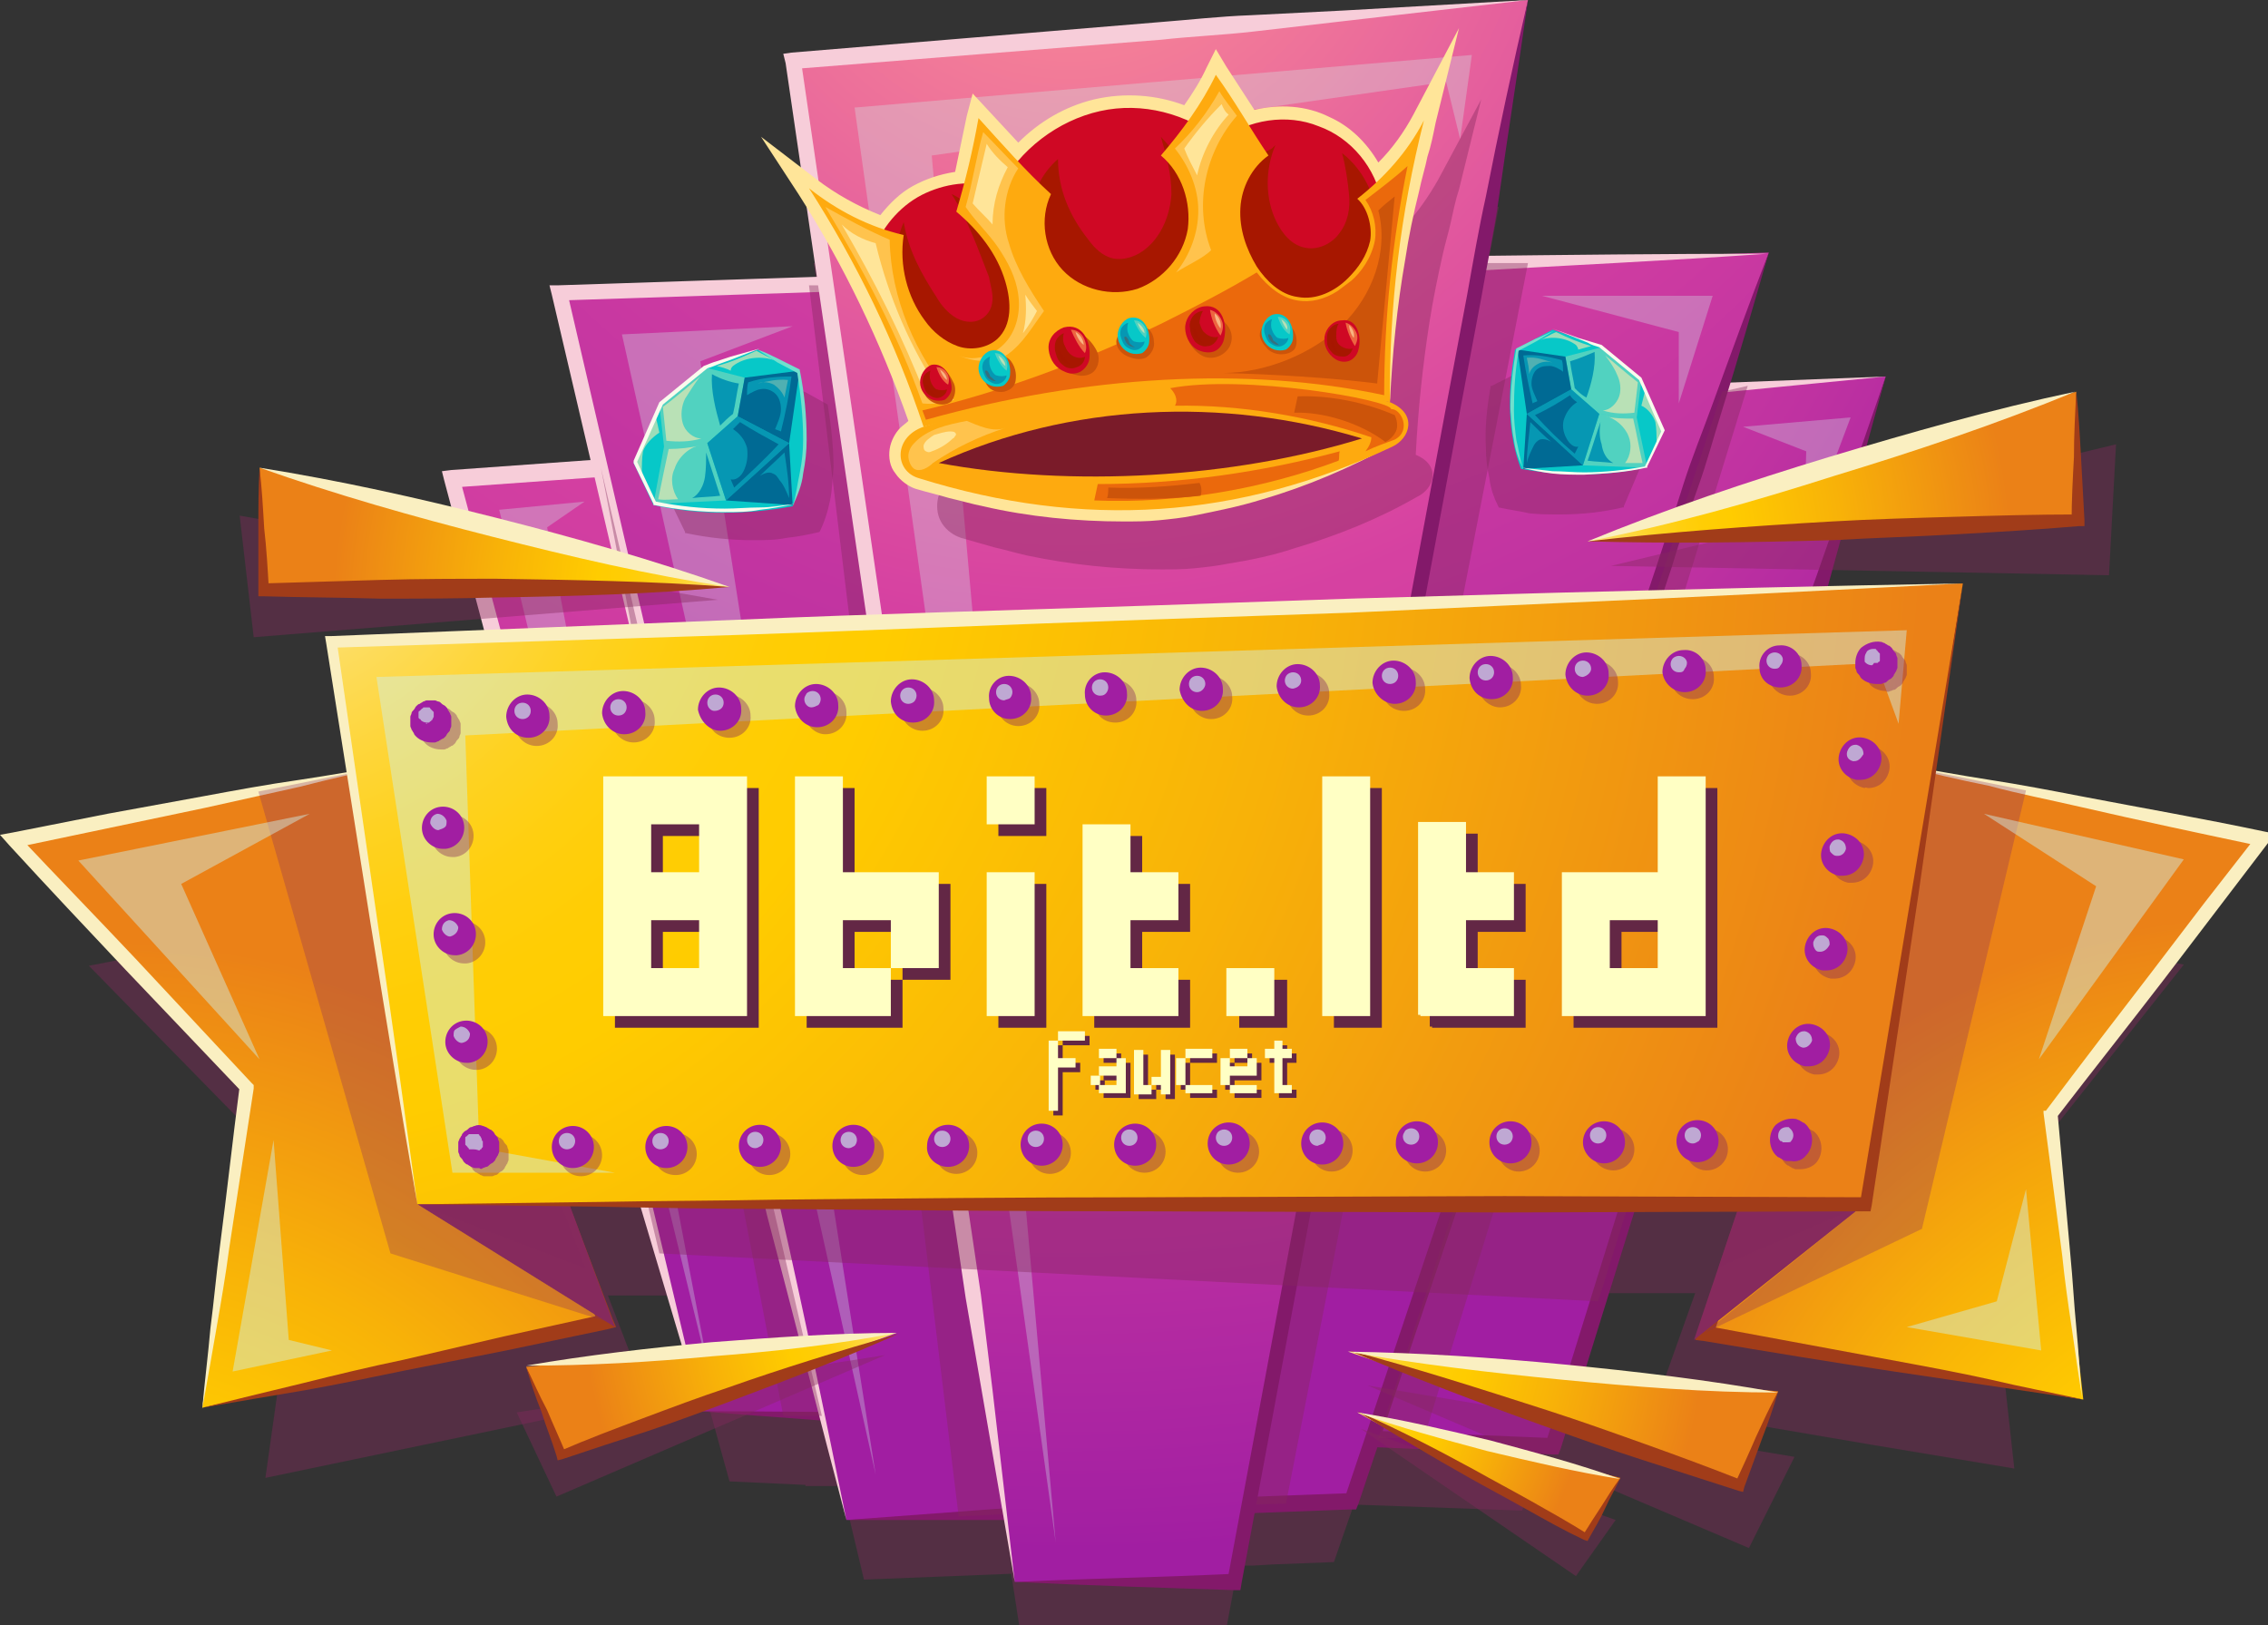<svg id="el_cUTwPqPlg" xmlns="http://www.w3.org/2000/svg" viewBox="0 0 194 139"><rect x="0" y="0" width="194" height="139" fill="#333333" stroke="none"/><style>@-webkit-keyframes kf_el_o2n50VYEp_v_an_nHUcmjH7-{0%,28.33%,78.33%,to{-webkit-transform:translate(45.2px,61.2px) scale(0,0) translate(-45.2px,-61.2px);transform:translate(45.2px,61.2px) scale(0,0) translate(-45.2px,-61.2px)}45%,70%{-webkit-transform:translate(45.2px,61.2px) scale(1.1,1.1) translate(-45.2px,-61.2px);transform:translate(45.2px,61.2px) scale(1.1,1.1) translate(-45.2px,-61.2px)}53.33%{-webkit-transform:translate(45.2px,61.2px) scale(1,1) translate(-45.2px,-61.2px);transform:translate(45.2px,61.2px) scale(1,1) translate(-45.2px,-61.2px)}}@keyframes kf_el_o2n50VYEp_v_an_nHUcmjH7-{0%,28.33%,78.33%,to{-webkit-transform:translate(45.2px,61.2px) scale(0,0) translate(-45.2px,-61.2px);transform:translate(45.2px,61.2px) scale(0,0) translate(-45.2px,-61.2px)}45%,70%{-webkit-transform:translate(45.2px,61.2px) scale(1.1,1.1) translate(-45.2px,-61.2px);transform:translate(45.2px,61.2px) scale(1.1,1.1) translate(-45.2px,-61.2px)}53.33%{-webkit-transform:translate(45.2px,61.2px) scale(1,1) translate(-45.2px,-61.2px);transform:translate(45.2px,61.2px) scale(1,1) translate(-45.2px,-61.2px)}}@-webkit-keyframes kf_el_XN6wZYLoppV_an_1u0BcLtaJ{0%,21.67%,71.67%,to{-webkit-transform:translate(64.95px,98.15px) scale(0,0) translate(-64.95px,-98.15px);transform:translate(64.95px,98.15px) scale(0,0) translate(-64.95px,-98.15px)}38.33%,63.33%{-webkit-transform:translate(64.95px,98.15px) scale(1.1,1.1) translate(-64.95px,-98.15px);transform:translate(64.95px,98.15px) scale(1.1,1.1) translate(-64.95px,-98.15px)}46.67%{-webkit-transform:translate(64.95px,98.15px) scale(1,1) translate(-64.95px,-98.15px);transform:translate(64.95px,98.15px) scale(1,1) translate(-64.95px,-98.15px)}}@keyframes kf_el_XN6wZYLoppV_an_1u0BcLtaJ{0%,21.67%,71.67%,to{-webkit-transform:translate(64.95px,98.15px) scale(0,0) translate(-64.95px,-98.15px);transform:translate(64.95px,98.15px) scale(0,0) translate(-64.95px,-98.15px)}38.33%,63.33%{-webkit-transform:translate(64.95px,98.15px) scale(1.1,1.1) translate(-64.95px,-98.15px);transform:translate(64.95px,98.15px) scale(1.1,1.1) translate(-64.95px,-98.15px)}46.67%{-webkit-transform:translate(64.95px,98.15px) scale(1,1) translate(-64.95px,-98.15px);transform:translate(64.95px,98.15px) scale(1,1) translate(-64.95px,-98.15px)}}@-webkit-keyframes kf_el_O1FEYnPFIrY_an_bKAqSeZ0f{0%,36.67%,86.67%,to{-webkit-transform:translate(38.8px,80.1px) scale(0,0) translate(-38.8px,-80.1px);transform:translate(38.8px,80.1px) scale(0,0) translate(-38.8px,-80.1px)}53.33%,78.33%{-webkit-transform:translate(38.8px,80.1px) scale(1.1,1.1) translate(-38.8px,-80.1px);transform:translate(38.8px,80.1px) scale(1.1,1.1) translate(-38.8px,-80.1px)}61.67%{-webkit-transform:translate(38.8px,80.1px) scale(1,1) translate(-38.8px,-80.1px);transform:translate(38.8px,80.1px) scale(1,1) translate(-38.8px,-80.1px)}}@keyframes kf_el_O1FEYnPFIrY_an_bKAqSeZ0f{0%,36.67%,86.67%,to{-webkit-transform:translate(38.8px,80.1px) scale(0,0) translate(-38.8px,-80.1px);transform:translate(38.8px,80.1px) scale(0,0) translate(-38.8px,-80.1px)}53.33%,78.33%{-webkit-transform:translate(38.8px,80.1px) scale(1.1,1.1) translate(-38.8px,-80.1px);transform:translate(38.8px,80.1px) scale(1.1,1.1) translate(-38.8px,-80.1px)}61.67%{-webkit-transform:translate(38.8px,80.1px) scale(1,1) translate(-38.8px,-80.1px);transform:translate(38.8px,80.1px) scale(1,1) translate(-38.8px,-80.1px)}}@-webkit-keyframes kf_el_tTqbBdwmYdC_an_O0h0WPbr9{0%,43.33%,93.33%,to{-webkit-transform:translate(94.6px,59.4px) scale(0,0) translate(-94.6px,-59.4px);transform:translate(94.6px,59.4px) scale(0,0) translate(-94.6px,-59.4px)}60%,85%{-webkit-transform:translate(94.6px,59.4px) scale(1.1,1.1) translate(-94.6px,-59.4px);transform:translate(94.6px,59.4px) scale(1.1,1.1) translate(-94.6px,-59.4px)}68.33%{-webkit-transform:translate(94.6px,59.4px) scale(1,1) translate(-94.6px,-59.4px);transform:translate(94.6px,59.4px) scale(1,1) translate(-94.6px,-59.4px)}}@keyframes kf_el_tTqbBdwmYdC_an_O0h0WPbr9{0%,43.33%,93.33%,to{-webkit-transform:translate(94.6px,59.4px) scale(0,0) translate(-94.6px,-59.4px);transform:translate(94.6px,59.4px) scale(0,0) translate(-94.6px,-59.4px)}60%,85%{-webkit-transform:translate(94.6px,59.4px) scale(1.1,1.1) translate(-94.6px,-59.4px);transform:translate(94.6px,59.4px) scale(1.1,1.1) translate(-94.6px,-59.4px)}68.33%{-webkit-transform:translate(94.6px,59.4px) scale(1,1) translate(-94.6px,-59.4px);transform:translate(94.6px,59.4px) scale(1,1) translate(-94.6px,-59.4px)}}@-webkit-keyframes kf_el_HAWTSIiW8qX_an_n0-I-3ItI{0%,50%,to{-webkit-transform:translate(144.1px,57.1px) scale(0,0) translate(-144.1px,-57.1px);transform:translate(144.1px,57.1px) scale(0,0) translate(-144.1px,-57.1px)}66.67%,91.67%{-webkit-transform:translate(144.1px,57.1px) scale(1.1,1.1) translate(-144.1px,-57.1px);transform:translate(144.1px,57.1px) scale(1.1,1.1) translate(-144.1px,-57.1px)}75%{-webkit-transform:translate(144.1px,57.1px) scale(1,1) translate(-144.1px,-57.1px);transform:translate(144.1px,57.1px) scale(1,1) translate(-144.1px,-57.1px)}}@keyframes kf_el_HAWTSIiW8qX_an_n0-I-3ItI{0%,50%,to{-webkit-transform:translate(144.1px,57.1px) scale(0,0) translate(-144.1px,-57.1px);transform:translate(144.1px,57.1px) scale(0,0) translate(-144.1px,-57.1px)}66.67%,91.67%{-webkit-transform:translate(144.1px,57.1px) scale(1.1,1.1) translate(-144.1px,-57.1px);transform:translate(144.1px,57.1px) scale(1.1,1.1) translate(-144.1px,-57.1px)}75%{-webkit-transform:translate(144.1px,57.1px) scale(1,1) translate(-144.1px,-57.1px);transform:translate(144.1px,57.1px) scale(1,1) translate(-144.1px,-57.1px)}}@-webkit-keyframes kf_el_8vDz_fsbb3z_an_WSvgyJUDU{0%,18.33%,68.33%,to{-webkit-transform:translate(113px,98px) scale(0,0) translate(-113px,-98px);transform:translate(113px,98px) scale(0,0) translate(-113px,-98px)}35%,60%{-webkit-transform:translate(113px,98px) scale(1.1,1.1) translate(-113px,-98px);transform:translate(113px,98px) scale(1.1,1.1) translate(-113px,-98px)}43.33%{-webkit-transform:translate(113px,98px) scale(1,1) translate(-113px,-98px);transform:translate(113px,98px) scale(1,1) translate(-113px,-98px)}}@keyframes kf_el_8vDz_fsbb3z_an_WSvgyJUDU{0%,18.33%,68.33%,to{-webkit-transform:translate(113px,98px) scale(0,0) translate(-113px,-98px);transform:translate(113px,98px) scale(0,0) translate(-113px,-98px)}35%,60%{-webkit-transform:translate(113px,98px) scale(1.1,1.1) translate(-113px,-98px);transform:translate(113px,98px) scale(1.1,1.1) translate(-113px,-98px)}43.33%{-webkit-transform:translate(113px,98px) scale(1,1) translate(-113px,-98px);transform:translate(113px,98px) scale(1,1) translate(-113px,-98px)}}@-webkit-keyframes kf_el_LnalEtIB0t0_an_fGf6jgEVk{0%,13.33%,63.33%,to{-webkit-transform:translate(145px,97.4px) scale(0,0) translate(-145px,-97.4px);transform:translate(145px,97.4px) scale(0,0) translate(-145px,-97.4px)}30%,55%{-webkit-transform:translate(145px,97.4px) scale(1.1,1.1) translate(-145px,-97.4px);transform:translate(145px,97.4px) scale(1.1,1.1) translate(-145px,-97.4px)}38.33%{-webkit-transform:translate(145px,97.4px) scale(1,1) translate(-145px,-97.4px);transform:translate(145px,97.4px) scale(1,1) translate(-145px,-97.4px)}}@keyframes kf_el_LnalEtIB0t0_an_fGf6jgEVk{0%,13.33%,63.33%,to{-webkit-transform:translate(145px,97.4px) scale(0,0) translate(-145px,-97.4px);transform:translate(145px,97.4px) scale(0,0) translate(-145px,-97.4px)}30%,55%{-webkit-transform:translate(145px,97.4px) scale(1.1,1.1) translate(-145px,-97.4px);transform:translate(145px,97.4px) scale(1.1,1.1) translate(-145px,-97.4px)}38.33%{-webkit-transform:translate(145px,97.4px) scale(1,1) translate(-145px,-97.4px);transform:translate(145px,97.4px) scale(1,1) translate(-145px,-97.4px)}}@-webkit-keyframes kf_el_XEwrtliVZYl_an_oKhm6h9s4{0%,58.33%,8.33%,to{-webkit-transform:translate(157.4px,73px) scale(0,0) translate(-157.4px,-73px);transform:translate(157.4px,73px) scale(0,0) translate(-157.4px,-73px)}25%,50%{-webkit-transform:translate(157.4px,73px) scale(1.1,1.1) translate(-157.4px,-73px);transform:translate(157.4px,73px) scale(1.1,1.1) translate(-157.4px,-73px)}33.33%{-webkit-transform:translate(157.4px,73px) scale(1,1) translate(-157.4px,-73px);transform:translate(157.4px,73px) scale(1,1) translate(-157.4px,-73px)}}@keyframes kf_el_XEwrtliVZYl_an_oKhm6h9s4{0%,58.33%,8.33%,to{-webkit-transform:translate(157.4px,73px) scale(0,0) translate(-157.4px,-73px);transform:translate(157.4px,73px) scale(0,0) translate(-157.4px,-73px)}25%,50%{-webkit-transform:translate(157.4px,73px) scale(1.1,1.1) translate(-157.4px,-73px);transform:translate(157.4px,73px) scale(1.1,1.1) translate(-157.4px,-73px)}33.33%{-webkit-transform:translate(157.4px,73px) scale(1,1) translate(-157.4px,-73px);transform:translate(157.4px,73px) scale(1,1) translate(-157.4px,-73px)}}#el_cUTwPqPlg *{-webkit-animation-duration:2s;animation-duration:2s;-webkit-animation-iteration-count:infinite;animation-iteration-count:infinite;-webkit-animation-timing-function:cubic-bezier(0,0,1,1);animation-timing-function:cubic-bezier(0,0,1,1)}</style><g id="el_gwJE8UCn1i"><g id="el_GdpEn_GSDy"><path d="M169.9 103.8l16.9-21.3-17.7-3.5-1.2-.2-7.4-1.5 2.4-14.5-11.3.4 5.3-16.4-13 .9 3.6-10.4-23.2.7 3.9-20.3-58.6 4.8 1.3 8.7-3.8-2.8 3 4.5c.5.7.9 1.4 1.4 2.1l.7 4.8-21.2.5 3.2 13.5-11.8.8 3.3 12.2-13 .4 1.6 10.2-26.7 5.2 18.6 19-3.5 24.8 32.1-6.7.8.5-3.6-9.4h-.7H58l4.4 15.9 6.5.3v.1H72l1.9 8 12.6-.5.8 5.2h17.5l1.1-5.9h1.3l1.7-.1 5.2-.2 1.7-4.9h.5l13.9.5 6-18.6h9.5-.7l-3.7 10.4.9-.7-.1.2 18.2 3.1 12 2-2.4-21.8z" opacity=".4" fill="#862a5d"/><g id="el_aiW6rKgsSM"><radialGradient id="SVGID_1_" cx="8.119" cy="775.061" r="68.651" gradientTransform="translate(0 -626)" gradientUnits="userSpaceOnUse"><stop offset="0" stop-color="#faf1d5"/><stop offset=".026" stop-color="#fbecb7"/><stop offset=".075" stop-color="#fce387"/><stop offset=".124" stop-color="#fddc5d"/><stop offset=".174" stop-color="#fed63c"/><stop offset=".225" stop-color="#fed221"/><stop offset=".277" stop-color="#ffcf0f"/><stop offset=".331" stop-color="#ffcd04"/><stop offset=".39" stop-color="#fc0"/><stop offset=".628" stop-color="#f8b208"/><stop offset="1" stop-color="#eb8117"/></radialGradient><path d="M33.7 65.4L1.2 71.8l20 21.1-3.9 27.5 34.5-7.4-18.1-47.6z" fill="url(#SVGID_1_)"/><path d="M33.7 65.4c-2.7.6-5.4 1.2-8.1 1.9l-8.1 1.8-8.1 1.7-8.1 1.7.3-1c3.3 3.5 6.7 7 10 10.5l9.9 10.6.2.2v.3c-.7 4.6-1.4 9.1-2.1 13.7-.3 2.3-.7 4.6-1.1 6.9s-.8 4.6-1.2 6.8c.2-2.3.5-4.6.7-6.9.3-2.3.5-4.6.8-6.9.6-4.6 1.1-9.2 1.7-13.8l.2.5-10-10.5c-3.3-3.5-6.6-7-9.9-10.6l-.8-.9 1.1-.2 8.1-1.6 8.2-1.5c2.7-.5 5.4-1 8.2-1.4 2.7-.4 5.4-.9 8.1-1.3z" fill="#faefc1"/><path d="M17.3 120.4c2.8-.7 5.7-1.4 8.6-2.1 2.8-.7 5.7-1.4 8.6-2l8.6-2 8.6-1.9-.5.9c-3-7.9-6-15.8-9-23.8-2.9-8-5.8-15.9-8.5-24 3.3 7.8 6.4 15.7 9.6 23.6 3.1 7.9 6.1 15.8 9.1 23.7l.3.7-.8.2-8.6 1.8-8.6 1.7c-2.9.6-5.8 1.2-8.6 1.7-3 .5-5.9 1-8.8 1.5z" fill="#a13c19"/><g id="el_As4iDb_c5E"><radialGradient id="SVGID_2_" cx="79.987" cy="616.998" r="110.979" gradientTransform="translate(0 -626)" gradientUnits="userSpaceOnUse"><stop offset="0" stop-color="#ff9694"/><stop offset=".03" stop-color="#fc9095"/><stop offset=".32" stop-color="#e1579e"/><stop offset=".46" stop-color="#d641a1"/><stop offset=".596" stop-color="#d03da1"/><stop offset=".777" stop-color="#bf32a1"/><stop offset=".982" stop-color="#a420a2"/><stop offset="1" stop-color="#a11ea2"/></radialGradient><path d="M38.7 40.9l21.2 79.8 73 2.9 28.4-91.4-122.6 8.7z" fill="url(#SVGID_2_)"/><path d="M161.3 32.2L146 33.7c-5.1.5-10.2 1.1-15.3 1.4L100 37.3l-61.3 4.4.6-.9L50 80.6l2.7 10 1.3 5 1.2 5 4.8 20.1-5.9-19.8-1.5-5-1.3-5-2.7-10L38 41.1l-.2-.8.8-.1 61.3-4.4 30.7-2.2c5.1-.5 10.2-.6 15.3-.8l15.4-.6z" fill="#f7cdd9"/><path d="M59.9 120.7c6.1 0 12.2.1 18.3.1 3 0 6.1.2 9.1.3l9.1.4 36.5 1.5-.7.5 14.2-45.7 7.1-22.9c.6-1.9 1.2-3.8 1.9-5.7l2-5.7 3.9-11.3-3.2 11.6-1.6 5.8c-.5 1.9-1.1 3.9-1.7 5.7l-7.1 22.9-14.2 45.7-.2.5h-.5l-36.5-1.5-9.1-.4c-3-.1-6.1-.2-9.1-.4-6-.5-12.1-.9-18.2-1.4z" fill="#83196a"/><radialGradient id="SVGID_3_" cx="91.037" cy="619.004" r="104.15" fx="116.529" fy="560.021" gradientTransform="translate(0 -626)" gradientUnits="userSpaceOnUse"><stop offset="0" stop-color="#ff9694"/><stop offset=".03" stop-color="#fc9095"/><stop offset=".32" stop-color="#e1579e"/><stop offset=".46" stop-color="#d641a1"/><stop offset=".596" stop-color="#d03da1"/><stop offset=".777" stop-color="#bf32a1"/><stop offset=".982" stop-color="#a420a2"/><stop offset="1" stop-color="#a11ea2"/></radialGradient><path d="M72.4 130L47.9 25.1l103.4-3.5-35.7 106.8-43.2 1.6z" fill="url(#SVGID_3_)"/><path d="M151.3 21.6c-1.3 4.5-2.6 9-4 13.5-.7 2.2-1.3 4.5-2.1 6.7s-1.5 4.4-2.2 6.7l-8.9 26.7-17.9 53.4-.2.5h-.5l-21.5.8c-1.8.1-3.6.1-5.4.1H72.4l10.8-.8 5.4-.4c1.8-.1 3.6-.3 5.4-.3l21.6-.8-.6.5 17.9-53.4 8.9-26.7c.7-2.2 1.5-4.4 2.2-6.7.7-2.2 1.6-4.4 2.4-6.6 1.6-4.4 3.2-8.8 4.9-13.2z" fill="#83196a"/><path d="M72.4 130c-2.3-8.7-4.5-17.4-6.8-26.1l-6.1-26.2-12.3-52.5-.2-.8h.8l51.7-1.7 25.8-.8c8.6-.1 17.2-.2 25.9-.2-8.6.6-17.2 1-25.8 1.5l-25.8.8-51.7 1.7.6-.8 12.2 52.5 6.1 26.2c2 8.8 3.8 17.6 5.6 26.4z" fill="#f7cdd9"/><radialGradient id="SVGID_4_" cx="91.495" cy="612.37" r="146.224" gradientTransform="translate(0 -626)" gradientUnits="userSpaceOnUse"><stop offset="0" stop-color="#ff9694"/><stop offset=".03" stop-color="#fc9095"/><stop offset=".32" stop-color="#e1579e"/><stop offset=".46" stop-color="#d641a1"/><stop offset=".596" stop-color="#d03da1"/><stop offset=".777" stop-color="#bf32a1"/><stop offset=".982" stop-color="#a420a2"/><stop offset="1" stop-color="#a11ea2"/></radialGradient><path d="M86.8 135.3l-19-130L130.7 0l-25.2 135.3H86.8z" fill="url(#SVGID_4_)"/><path d="M126.5 22.5l-19.8 106.2 3.3-.1 20.7-106.1h-4.2zm20.8 11L117.9 123h3.9l27.7-90-2.2.5zm-76.7-9.1l15.3 105.1-3.9.2L69.2 24.4h1.4zM51.4 40l18.9 81.1H67L51.4 40z" opacity=".4" fill="#862a5d"/><path d="M130.7 0c-.8 5.7-1.7 11.3-2.5 17-.4 2.8-1 5.6-1.5 8.5l-1.6 8.5-6.3 33.8-12.6 67.6-.1.6h-.5c-6.2-.2-12.5-.4-18.7-.7 6.2-.3 12.5-.4 18.7-.7l-.6.5 12.6-67.6 6.3-33.8 1.6-8.5c.5-2.8 1-5.7 1.6-8.4 1.1-5.6 2.3-11.2 3.6-16.8z" fill="#83196a"/><path d="M86.8 135.3L84 119.1l-1.4-8.1-1.2-8.1-4.7-32.5-9.5-65-.2-.8.7-.1 31.4-2.6c2.6-.2 5.2-.5 7.9-.6l7.9-.4 15.8-.9L115 1.8l-7.8.9c-2.6.3-5.2.4-7.9.7L67.9 5.9l.6-.8 9.5 65 4.7 32.5 1.2 8.1 1 8.2 1.9 16.4z" fill="#f7cdd9"/><path d="M42.7 43.6l18.1 74.5-14-73 3.2-2.2-7.3.7zm32.2 82.5L53.2 28.6l14.6-.7-7.9 3 15 95.2zM73.1 9.2l52.8-4.5-1 7.2-1.2-4.9-44 6.3 10.6 118.6L73.1 9.2zm58.8 16.1h14.6l-2.9 9.2v-6.1l-11.7-3.1zm17.2 11.2l9.2-.8-4 10.6.2-7.7-5.4-2.1z" opacity=".3" fill="#cff3ed"/></g><g id="el_DaCgAWZULhK"><path d="M123 15.4c-.8 1.4-1.7 2.7-2.8 3.9-.9-1.6-2.3-2.9-4-3.7-1.9-.9-4.1-1-6.1-.5l-2.3-3.6-.9-1.4-.7 1.5c-.5 1-1.1 2.1-1.8 3-2.3-.9-4.9-1.1-7.4-.5-2.3.6-4.5 1.8-6.2 3.5L88.3 15 87 13.6l-.4 1.8-1 4.6c-1.2.2-2.4.5-3.4 1.1s-2 1.4-2.7 2.4c-1.9-.7-3.7-1.7-5.3-2.9l-4.5-3.4 3.1 4.7c3.7 5.8 6.8 12 9 18.5-.2.2-.5.3-.7.6-.4.5-.8 1.1-.9 1.8s0 1.4.4 2 1 1 1.6 1.2c1 .3 1.8.5 2.8.8.9.2 1.9.5 2.8.7 3.8.8 7.6 1.2 11.5 1.2 1 0 1.9 0 2.9-.1s1.9-.2 2.9-.4c1.9-.3 3.8-.7 5.6-1.3 3.7-1.1 7.2-2.5 10.5-4.4 1.5-.7 2.1-2.7-.1-3.6.2-3.9.6-7.7 1.2-11.5.3-1.9.7-3.8 1.1-5.6.2-.9.5-1.9.7-2.8s.4-1.9.7-2.8l1.9-7.7-3.7 6.9z" opacity=".4" fill="#862a5d"/><path d="M76.1 38.4c.1-.7.5-1.4.9-1.8.2-.2.5-.4.7-.6-2.4-6.8-5.5-13.3-9.4-19.4l-3.2-4.9 4.7 3.6c1.7 1.3 3.5 2.3 5.5 3.1.8-1 1.7-1.9 2.8-2.5 1.1-.6 2.3-1 3.6-1.2l1-4.8.5-1.9 1.3 1.4 2.6 2.8c1.8-1.8 4-3.1 6.5-3.7 2.6-.6 5.3-.4 7.7.5.7-1 1.4-2.1 1.9-3.2l.8-1.6.9 1.5 2.4 3.7c2.1-.5 4.4-.4 6.4.6 1.8.8 3.2 2.2 4.2 3.9 1.2-1.2 2.2-2.6 3-4.1l3.9-7.4-2 8.1c-.2 1-.4 2-.7 2.9-.2 1-.5 1.9-.7 2.9-.5 2-.9 3.9-1.2 5.9-.7 4-1.1 8-1.3 12.1-.3-4.1-.3-8.1.1-12.2.2-2 .4-4.1.7-6.1.1-.4.1-.8.2-1.2-.5.5-.9 1-1.4 1.5l-1.1 1-.6-1.4c-.7-1.8-2.1-3.3-3.9-4.1-1.7-.8-3.8-.9-5.7-.3l-.7.2-.4-.7-1.9-2.9c-.5.9-1.1 1.8-1.7 2.6l-.5.7-.8-.3c-2.3-1-4.8-1.3-7.2-.7-2.4.6-4.6 2-6.2 3.9l-.7.9-.8-.8-2-2.2-.8 3.7-.2.7h-.8c-1.2.1-2.4.4-3.5 1s-2 1.5-2.6 2.5l-.4.7-.7-.3c-1.1-.4-2.1-.8-3-1.3 3.1 5.4 5.7 11 7.7 16.9l.3.9-.9.3c-.7.3-1.2.8-1.3 1.3-.1.5.2 1 .8 1.2l2.8.8c1 .2 1.9.5 2.8.7 3.8.8 7.7 1.2 11.6 1.2 1.9-.1 3.9-.1 5.8-.2 1.9-.2 3.9-.4 5.8-.8 3.9-.7 7.6-1.9 11.3-3.4-3.5 1.9-7.2 3.5-11 4.6-1.9.6-3.9 1-5.9 1.4-1 .2-2 .3-3 .4-1 .1-2 .1-3 .1-4 0-8.1-.4-12-1.3-1-.2-2-.5-2.9-.7-1-.3-1.9-.5-2.9-.8-.6-.2-1.3-.7-1.7-1.3-.5-.6-.6-1.4-.5-2.1z" fill="#ffe599"/><g id="el_4XbpGX0CN9J"><g id="el_ONcLvlGmj3_"><path d="M80.8 31.8c12.1-3.2 24.7-3.3 37-5.6.5-2.9.9-6 .4-8.9s-2.6-5.5-5.4-6.5c-2.7-1.1-6-.6-8.4 1.2-2.9-2.3-6.7-3.3-10.3-2.5-3.6.8-6.9 3.3-8.6 6.6-2.1-.7-4.3-.5-6.3.4s-3.6 2.7-4.4 4.7c1.5 3.5 3.9 7.4 6 10.6z" fill="#cf0824"/><path d="M109.1 12.4c-.9 2.1-.9 4.6.1 6.6.5 1 1.3 2 2.5 2.2 1.1.2 2.3-.4 2.9-1.3.7-.9.9-2.1.8-3.2s-.3-2.5-.6-3.6c2.6 2 3.8 5.9 2.6 9-.6 1.6-1.8 3.1-3.4 3.6-1.5.4-3.1.1-4.4-.7-2.2-1.2-3.9-3.5-4.2-6-.3-2.5 1.1-5.2 3.4-6.3l.3-.3zm-9.8-.7c1.5 1.6 2.7 3.4 3.4 5.4.6 2 .6 4.4-.5 6.2-1.2 2-3.4 3.2-5.7 3.4-3.2.2-6.4-1.6-7.8-4.4-1.4-2.9-.6-6.6 1.8-8.7 0 2.6 1 4.9 2.6 6.9.5.7 1.2 1.4 2.1 1.6 1 .2 2.1-.2 2.9-.9 1.3-1.1 2-2.9 2.1-4.6 0-1.7-.4-3.2-.9-4.9zm-17.9 4.9c1.5.7 2.8 2 3.7 3.4.9 1.4 1.5 3 1.9 4.7.3 1 .5 2 .4 3s-.5 2.1-1.3 2.7c-.9.7-2 .8-3.1.7-2.5-.3-4.8-2.2-5.8-4.6s-.9-5.1.1-7.5c.4 2.4 1.5 4.4 2.8 6.4.4.7 1 1.4 1.7 1.8s1.7.5 2.4-.1c.5-.4.7-1 .7-1.6s-.2-1.2-.3-1.8c-.9-2.3-1.8-4.9-3.2-7.1z" fill="#a71700"/></g><path d="M79 36.5c-2.4-7.2-5.7-14-9.8-20.4 2.4 1.9 5.1 3.3 8.1 4-.4 2.6.3 5.3 1.8 7.3.7 1 1.7 1.8 2.8 2.2 1.1.4 2.5.2 3.4-.6 1.3-1.2 1.2-3.2.7-4.9-.7-2.4-2.3-4.4-4.2-6 .8-2.7 1.4-5.2 1.9-8 2 2.2 4 4.5 6.2 6.5-1 2.1-.6 4.8 1 6.5s4.2 2.3 6.4 1.6c2.2-.8 3.9-2.8 4.3-5.1.3-2.3-.5-4.8-2.3-6.3 1.8-2.1 3.5-4.4 4.7-6.9 1.6 2.2 3 4.7 4.5 6.9-1.4 1-2.3 2.7-2.4 4.5s.5 3.5 1.4 5c.8 1.2 2 2.4 3.5 2.6 1.6.3 3.2-.5 4.3-1.6.9-.9 1.6-1.9 1.9-3.2.2-1.2-.2-2.8-1.1-3.6 2.3-1.8 4.3-4 5.7-6.7-2 7.9-3 16-2.9 24.1-13-2.9-27.5-1.4-39.9 2.1z" fill="#feaa0f"/><path d="M118.9 34.4c-13.2-4.1-26.5-2.5-39.9 2.1-2.6.9-2.5 3.8-.4 4.4 14.1 4.4 27.4 3.5 40.5-2.7 1.5-.7 2.2-2.8-.2-3.8z" fill="#feaa0f"/><path d="M80.3 39.6c11.3 2.1 25.2 1.3 36.2-2.1-11.9-3.6-25-3-36.2 2.1z" fill="#7a1b29"/><path d="M99.5 27.6c2.8-1.4 5.5-2.8 8-4.3 1 1.3 2.2 2.2 3.5 2.4 1.1.2 2.3-.1 3.4-.8l1.2-.9c.8-.7 1.7-1.9 2-3.4.2-1.2-.1-2.5-.8-3.5 1.3-1 2.5-1.9 3.6-2.9-1.3 6.4-2 13-2 19.6-11.7-2.5-25.6-1.7-39.2 2.1-.1-.3-.2-.5-.3-.8 6.4-1.5 13.4-4 20.6-7.5z" fill="#eb690c"/><path d="M104.6 31.9c3.6 0 7.6-1.6 10.2-4.1s4-6.3 3.1-9.8c.4-.4.9-.8 1.4-1.2-.5 5.3-1 10.7-1.5 16-4-.5-9.1-.8-13.2-.9z" fill="#cc540a"/><path d="M100.6 23.3c1.2-1.5 1.9-3.4 1.9-5.3s-.8-3.8-2-5.3c1.5-1.4 2.8-3.1 3.8-4.9.4.7 1 1.4 1.5 2.1-2.7 3.1-3.7 7.6-2.2 11.5-.7.7-2.1 1.3-3 1.9zM82 30.4c1.4.6 3 0 4-1.1s1.3-2.7 1.1-4.1c-.2-1.5-.9-2.8-1.7-4-.8-1.2-2-2.3-2.8-3.5.6-2.1.9-4.3 1.5-6.4 1 1 2 2.1 3 3.1-1.2 1.8-1.5 4.3-.8 6.4.6 2.1 1.8 4 3 5.8-.9 1.2-1.8 2.8-3.1 3.7-1.2.8-2.8.7-4.2.1zm-3.1 4.1c-2.1-5.9-5.1-11.5-8.3-16.8 1.8 1 3.6 2 5.5 2.8.1 5 2.2 9.9 5.5 13.7-.7.3-1.9.4-2.7.3z" fill="#ffc34d"/><path d="M102.4 15c-.4-.8-.8-1.5-1.1-2.3 1-1.4 2-2.6 3.2-3.8.1.3.3.7.6.9-1.3 1.4-2.3 3.3-2.7 5.2zm-17.5 4.2c0-1.8.5-3.4 1.3-4.9-.7-.6-1.3-1.2-1.8-2l-1.2 5.1c.5.6 1.2 1.2 1.7 1.8zm2.6 9.3c.3-1.1.3-2.2.2-3.3.3.5.7 1 1 1.4-.3.6-.8 1.4-1.2 1.9zm-8.3 5.4c-2-5.1-4.4-9.9-7.2-14.7.8.8 1.8 1.3 2.9 1.6 1.1 4.6 3 9 5.6 12.9-.3.1-.9.2-1.3.2z" fill="#ffe599"/><path d="M100.5 34.7c.3-.5 0-1.1-.4-1.5 6.3-1.2 18.9 1 18.9 1.8.8-.1 1.8 1.8.3 2.6-.8.3-1.7.6-2.5 1 .3-.4.5-.8.5-1.2-5.3-1.8-11.2-2.8-16.8-2.7z" fill="#eb690c"/><path d="M110.7 35.3c.1-.5.2-.9.3-1.4 2.8-.1 5.7.5 8.3 1.6.2.4.3 1 .1 1.4-.2.4-.5.7-.9.9-2.1-1.6-5.3-2.6-7.8-2.5z" fill="#cc540a"/><path d="M82.7 36c-1.6.3-3.4.7-4.5 1.9-.3.3-.5.7-.5 1.1 0 .4.2.9.5 1.1.5.3 1.2-.1 1.6-.5 1.9-1.3 4-2.3 6.2-3-1.1.4-2.3-.2-3.3-.6z" fill="#ffc34d"/><path d="M81.3 36.9c.1 0 .3 0 .4.1s.1.2 0 .3-.1.2-.2.2c-.5.5-1.2.9-1.8 1.1-.2.1-.3.1-.5 0s-.2-.3-.2-.5c.1-.4.6-.7.9-.9.4-.1.9-.3 1.4-.3z" fill="#ffe599"/><path d="M93.6 42.8c.1-.5.2-.9.3-1.4 7 0 14-1 20.7-2.8-.1.3 0 .5-.1.8-6.4 2.4-13.7 3.7-20.9 3.4z" fill="#eb690c"/><path d="M94.7 42.6c.1-.3.1-.6.1-.9 2.6.1 5.3-.1 7.8-.4.2.3.2.8.1 1.1-2.6.3-5.4.3-8 .2z" fill="#cc540a"/><g id="el_y-6JlVjVxCt"><path d="M116.2 29.9c-.1.5-.5.9-.9 1s-.8 0-1.1-.2c-.6-.4-1-1.1-.9-1.9.1-.7.7-1.4 1.5-1.4 1.3-.2 1.7 1.4 1.4 2.5z" fill="#cf0824"/><path d="M114.5 27.7c-.3 0-.6.2-.8.5s-.2.6-.2.9c0 .4.1.7.4 1 .2.3.6.4 1 .4s.7-.3.8-.7c-.3.1-.7 0-1-.2s-.4-.5-.4-.8c0-.4 0-.8.2-1.1z" fill="#a71700"/><path d="M114.7 30.3c-.3-.1-.6-.2-.7-.5-.1-.1-.3-.9 0-.6.1.1.2.5.3.6 0 .1.2.3.4.5z" opacity=".3" fill="#a51701"/><path d="M115.1 27.6c.4.1.7.4.9.8.2.4.1.8-.1 1.2-.4-.6-.7-1.4-.8-2z" fill="#ed6540"/><path d="M115.4 27.8c.3.3.5.7.4 1.1-.2-.2-.4-.7-.4-1.1z" opacity=".6" fill="#ffeaab"/></g><path d="M110.7 29.9c-.3.3-.7.4-1.1.4-.5 0-1-.2-1.3-.6-.2-.2-.4-.5-.5-.8s0-.7.2-.9c.5-.6 1.7-.4 2.3-.1.6.3.8 1.5.4 2zm-5.5-.3c-.4.8-1.4 1.2-2.2.9-.5-.2-.9-.6-1.2-1.1-.3-.6-.6-1.3-.3-1.9.3-.5.8-.7 1.3-.7 1.4 0 3.1 1.2 2.4 2.8zm-6.5-.4c.1.5-.2 1.1-.7 1.4-.5.2-1 .1-1.5-.1s-.9-.6-1-1.1.3-1 .7-1.2c.4-.2 1.1-.4 1.6-.2.6 0 .9.7.9 1.2zm-11.8 2.9c0 .3 0 .6-.2.9-.2.3-.5.4-.8.5-.6.1-1.2-.1-1.5-.6s-.4-1.1-.1-1.6 1-.9 1.6-.8 1 1 1 1.6zm-5.3.7c.2.5.1 1.1-.2 1.5-.2.2-.5.3-.8.3-.6 0-1.1-.3-1.4-.7-.3-.5-.3-1.1 0-1.6.3-.4.9-.8 1.4-.8.4.1.8.9 1 1.3z" fill="#cc540a"/><g id="el_frW2BnFGO0i"><path d="M104.7 29c-.1.5-.5 1-1 1.1-.4.1-.9 0-1.3-.2-.7-.4-1.1-1.3-1-2.1.1-.8.8-1.5 1.6-1.6 1.6-.2 2 1.6 1.7 2.8z" fill="#cf0824"/><path d="M102.9 26.6c-.3 0-.7.2-.9.5-.2.3-.3.7-.2 1 0 .4.2.8.4 1.1.3.3.7.5 1.1.4.4 0 .8-.4.9-.8-.3.1-.8 0-1.1-.3-.3-.2-.4-.6-.5-.9 0-.2.1-.7.3-1z" fill="#a71700"/><path d="M103 29.4c-.3-.1-.6-.3-.8-.6-.1-.2-.3-1 0-.7.1.1.2.5.3.7.2.2.3.4.5.6z" opacity=".3" fill="#a51701"/><path d="M103.5 26.5c.4.1.8.4 1 .9.2.4.1.9-.1 1.3-.5-.7-.8-1.5-.9-2.2z" fill="#ed6540"/><path d="M103.9 26.8c.4.3.6.8.5 1.3-.3-.4-.5-.9-.5-1.3z" opacity=".6" fill="#ffeaab"/></g><g id="el_4dv6YEZ3vxS"><path d="M93.9 30.2c.2.6 0 1.4-.5 1.7-.3.2-.8.3-1.2.2-.5-.1-.9-.2-1.3-.5s-.6-.8-.6-1.2c0-.6.4-1.1.8-1.4.4-.2 1.2-.5 1.6-.3.5.3 1 1 1.2 1.5z" fill="#cc540a"/><g id="el_260E9BCoanG"><path d="M93.2 30.5c0 .5-.3 1-.8 1.3-.4.2-.9.2-1.3 0-.8-.3-1.3-1-1.4-1.9s.5-1.6 1.3-1.9c1.6-.4 2.3 1.2 2.2 2.5z" fill="#cf0824"/><path d="M91 28.5c-.3.1-.6.4-.7.7-.1.3-.1.7 0 1 .1.4.3.8.6 1 .3.3.8.4 1.2.2.4-.1.7-.5.7-.9-.3.2-.8.1-1.1-.1-.3-.2-.5-.5-.6-.8-.2-.3-.2-.8-.1-1.1z" fill="#a71700"/><path d="M91.7 31.2c-.3 0-.7-.2-.9-.4-.1-.1-.5-.9-.1-.7.1 0 .3.5.4.6.2.2.4.4.6.5z" opacity=".3" fill="#a51701"/><path d="M91.6 28.2c.5 0 .9.3 1.1.7.2.4.3.9.1 1.3-.5-.5-.9-1.3-1.2-2z" fill="#ed6540"/><path d="M92 28.4c.4.2.7.7.7 1.1-.3-.2-.6-.7-.7-1.1z" opacity=".6" fill="#ffeaab"/></g></g><g id="el_mYMT8z840WC"><path d="M81.4 33.2c0 .4-.3.8-.6 1-.3.1-.7.1-1 0-.6-.2-1.1-.8-1.1-1.5 0-.6.4-1.3 1-1.5 1.1-.2 1.7 1.1 1.7 2z" fill="#cf0824"/><path d="M79.6 31.7c-.3.1-.5.3-.6.5-.1.3-.1.5 0 .8s.2.6.5.8.6.3.9.2.6-.4.6-.7c-.2.1-.6.1-.9 0-.2-.1-.4-.4-.5-.7s-.1-.7 0-.9z" fill="#a71700"/><path d="M80.1 33.8c-.3 0-.5-.1-.7-.3-.1-.1-.4-.7-.1-.6.1 0 .3.4.3.5.2.1.4.3.5.4z" opacity=".3" fill="#a51701"/><path d="M80.1 31.4c.4 0 .7.2.9.5.2.3.2.7.1 1-.5-.3-.8-.9-1-1.5z" fill="#ed6540"/><path d="M80.4 31.6c.3.2.6.5.6.9-.3-.2-.5-.6-.6-.9z" opacity=".6" fill="#ffeaab"/></g><g id="el_OqRWqOkdtru"><path d="M86.4 32c0 .4-.3.8-.6 1-.3.1-.7.1-1 0-.6-.2-1.1-.8-1.1-1.5 0-.6.4-1.3 1-1.5 1.2-.3 1.8 1 1.7 2z" fill="#07c8c8"/><path d="M84.7 30.5c-.3.1-.5.3-.6.5-.1.3-.1.5 0 .8s.2.6.5.8.6.3.9.2.6-.4.6-.7c-.2.1-.6.1-.9 0-.2-.1-.4-.4-.5-.7-.1-.3-.1-.7 0-.9z" fill="#0697b3"/><path d="M85.2 32.6c-.3 0-.5-.1-.7-.3-.1-.1-.4-.7-.1-.6.1 0 .3.4.3.5.2.1.3.3.5.4z" opacity=".3" fill="#a51701"/><path d="M85.1 30.2c.4 0 .7.2.9.5.2.3.2.7.1 1-.4-.3-.8-.9-1-1.5z" opacity=".3" fill="#ffebaf"/><path d="M85.4 30.4c.3.2.6.5.6.9-.3-.2-.5-.6-.6-.9z" opacity=".6" fill="#ffeaab"/></g><g id="el__UBMdomEdSK"><path d="M98.3 29.2c0 .4-.3.8-.6 1-.3.1-.7.1-1 0-.6-.2-1.1-.8-1.1-1.5 0-.6.4-1.3 1-1.5 1.2-.3 1.8 1 1.7 2z" fill="#07c8c8"/><path d="M96.5 27.6c-.3.1-.5.3-.6.5-.1.3-.1.5 0 .8s.2.6.5.8c.3.2.6.3.9.2.3-.1.6-.4.6-.7-.2.1-.6.1-.9 0-.2-.1-.4-.4-.5-.7-.1-.2-.1-.6 0-.9z" fill="#0697b3"/><path d="M97.1 29.7c-.3 0-.5-.1-.7-.3-.1-.1-.4-.7-.1-.6.1 0 .3.4.3.5.1.2.3.3.5.4z" opacity=".3" fill="#a51701"/><path d="M97 27.4c.4 0 .7.2.9.5.2.3.2.7.1 1-.5-.4-.8-1-1-1.5z" opacity=".3" fill="#ffebaf"/><path d="M97.3 27.6c.3.2.6.5.6.9-.3-.2-.5-.6-.6-.9z" opacity=".6" fill="#ffeaab"/></g><g id="el_25yK-UM8MtT"><path d="M110.6 28.9c0 .4-.3.8-.6 1-.3.1-.7.1-1 0-.6-.2-1.1-.8-1.1-1.5 0-.6.4-1.3 1-1.5 1.2-.3 1.8 1 1.7 2z" fill="#07c8c8"/><path d="M108.8 27.3c-.3.1-.5.3-.6.5-.1.3-.1.5 0 .8s.2.6.5.8c.3.2.6.3.9.2.3-.1.6-.4.6-.7-.2.1-.6.1-.9 0-.2-.1-.4-.4-.5-.7-.1-.2-.1-.6 0-.9z" fill="#0697b3"/><path d="M109.4 29.5c-.3 0-.5-.1-.7-.3-.1-.1-.4-.7-.1-.6.1 0 .3.4.3.5.1.1.3.2.5.4z" opacity=".3" fill="#a51701"/><path d="M109.3 27.1c.4 0 .7.2.9.5.2.3.2.7.1 1-.5-.3-.8-.9-1-1.5z" opacity=".3" fill="#ffebaf"/><path d="M109.6 27.3c.3.2.6.5.5.9-.2-.2-.4-.6-.5-.9z" opacity=".6" fill="#ffeaab"/></g></g></g><radialGradient id="SVGID_5_" cx="193.71" cy="764.837" r="60.453" gradientTransform="translate(.15 -626.09)" gradientUnits="userSpaceOnUse"><stop offset="0" stop-color="#faf1d5"/><stop offset=".026" stop-color="#fbecb7"/><stop offset=".075" stop-color="#fce387"/><stop offset=".124" stop-color="#fddc5d"/><stop offset=".174" stop-color="#fed63c"/><stop offset=".225" stop-color="#fed221"/><stop offset=".277" stop-color="#ffcf0f"/><stop offset=".331" stop-color="#ffcd04"/><stop offset=".39" stop-color="#fc0"/><stop offset=".628" stop-color="#f8b208"/><stop offset="1" stop-color="#eb8117"/></radialGradient><path d="M162.4 65.4l31.2 6.4-18.1 23.5 2.7 24.4-32.4-5.6 16.6-48.7z" fill="url(#SVGID_5_)"/><path d="M178.2 119.7l-8.1-1.2-8.1-1.2c-5.4-.8-10.8-1.7-16.2-2.6l-.8-.1.3-.7 4.2-12.2c1.4-4.1 2.8-8.1 4.2-12.1l4.4-12.1 4.5-12c-1.2 4.1-2.5 8.2-3.8 12.3l-4 12.2c-1.3 4.1-2.7 8.1-4.1 12.2l-4.2 12.1-.5-.9 16.2 3c2.7.5 5.4 1 8.1 1.6 2.5.6 5.2 1.1 7.9 1.7z" fill="#a13c19"/><path d="M162.4 65.4c2.6.4 5.2.9 7.8 1.3s5.2.9 7.8 1.4c5.2 1 10.4 1.9 15.6 3l1 .2-.6.8-4.5 5.9-4.5 5.9c-3 3.9-6.1 7.8-9.1 11.7l.1-.4 1.1 12.2c.2 2 .3 4.1.5 6.1s.3 4.1.5 6.1c-.3-2-.6-4-.9-6.1-.3-2-.6-4.1-.8-6.1l-1.6-12.2V95h.2c3-4 6-7.9 9-11.8l4.5-5.9 4.6-5.9.4 1c-5.2-1.1-10.4-2.2-15.6-3.4-2.6-.6-5.2-1.1-7.8-1.8-2.5-.5-5.1-1.1-7.7-1.8z" fill="#faefc1"/><radialGradient id="SVGID_6_" cx="21.228" cy="666.536" r="143.673" gradientTransform="translate(0 -626)" gradientUnits="userSpaceOnUse"><stop offset="0" stop-color="#faf1d5"/><stop offset=".026" stop-color="#fbecb7"/><stop offset=".075" stop-color="#fce387"/><stop offset=".124" stop-color="#fddc5d"/><stop offset=".174" stop-color="#fed63c"/><stop offset=".225" stop-color="#fed221"/><stop offset=".277" stop-color="#ffcf0f"/><stop offset=".331" stop-color="#ffcd04"/><stop offset=".39" stop-color="#fc0"/><stop offset=".628" stop-color="#f8b208"/><stop offset="1" stop-color="#eb8117"/></radialGradient><path d="M28.4 54.9l139.5-5-8.4 53.1H35.7l-7.3-48.1z" fill="url(#SVGID_6_)"/><path d="M35.7 103l16.9 10.5-3.9-10.5h-13zm113.1 0h10.7l-14.6 11.6 3.9-11.6z" fill="#862a5d"/><path d="M55.4 103l1 4.2 80.3 4.1 2.6-8.3H55.4zm-19.7 0H48l2.1 5.5-14.4-5.5zm113.1 0h10.7l-12.5 5.4 1.8-5.4z" opacity=".4" fill="#862a5d"/><path d="M30.1 66.1l5.6 36.9 16.1 10-18.4-5.8-11.3-39.5 8-1.6zM145.8 114l13.7-11 5.8-37 8 1.6-8.9 37.5-18.6 8.9z" opacity=".3" fill="#862a5d"/><path d="M167.9 49.9L166 63.2l-1.9 13.3-4 26.6-.1.5h-.5l-31 .1-31-.1c-10.3 0-20.6-.1-31-.2-5.2 0-10.3-.1-15.5-.2l-15.3-.2 15.5-.2c5.2-.1 10.3-.1 15.5-.2 10.3-.1 20.6-.2 31-.2l31-.1 31 .1-.6.5 4.4-26.5 2.2-13.2 2.2-13.3z" fill="#a13c19"/><path d="M35.7 103c-1.4-8-2.7-16-4-24l-3.8-24-.1-.6h.6L63.2 53c11.6-.5 23.2-.8 34.9-1.2l17.4-.6 17.4-.5c11.6-.3 23.3-.6 34.9-.8-11.6.6-23.2 1.2-34.9 1.7l-17.4.8-17.4.6c-11.6.4-23.2.9-34.9 1.3l-34.9 1.1.5-.6 3.5 24.1C33.5 87 34.6 95 35.7 103z" fill="#faefc1"/><path d="M22.2 90.6l-15.5-17 19.8-4-11 6 6.7 15zm1.2 6.9l-3.5 19.8 8.5-1.8-3.7-.9-1.3-17.1zm146.3-27.9l17.1 3.9-12.4 17.1 4.9-14.8-9.6-6.2zm3.6 32.1l1.3 13.8-11.5-2 7.7-2.2 2.5-9.6zm-134.6-1.4l-6.5-42.4 130.9-4-.7 8-1.9-5.2-120.7 6.2L41 98.2l11.6 2.1H38.7z" opacity=".45" fill="#cff3ed"/></g><g id="el_zyx3PwHEMzv"><path d="M117 118.5l36.5 6.1-3.9 7.8-32.6-13.9z" opacity=".4" fill="#862a5d"/><radialGradient id="SVGID_7_" cx="301.955" cy="643.573" r="32.842" gradientTransform="rotate(8.735 3669.787 -859.083)" gradientUnits="userSpaceOnUse"><stop offset="0" stop-color="#faf1d5"/><stop offset=".026" stop-color="#fbecb7"/><stop offset=".075" stop-color="#fce387"/><stop offset=".124" stop-color="#fddc5d"/><stop offset=".174" stop-color="#fed63c"/><stop offset=".225" stop-color="#fed221"/><stop offset=".277" stop-color="#ffcf0f"/><stop offset=".331" stop-color="#ffcd04"/><stop offset=".39" stop-color="#fc0"/><stop offset=".628" stop-color="#f8b208"/><stop offset="1" stop-color="#eb8117"/></radialGradient><path d="M115.3 115.6l36.8 3.4-3.3 8.1-33.5-11.5z" fill="url(#SVGID_7_)"/><path d="M152.1 119c-.4 1.4-.9 2.8-1.4 4.1-.5 1.4-1 2.7-1.5 4.1l-.1.4-.4-.1-8.4-2.7c-2.8-.9-5.6-1.9-8.4-2.9-5.6-2-11.1-4.1-16.5-6.4 5.7 1.5 11.3 3.3 16.9 5.1 2.8.9 5.6 1.9 8.4 2.9 2.8 1 5.5 2 8.3 3.1l-.6.3c.6-1.3 1.2-2.6 1.8-4 .6-1.3 1.2-2.6 1.9-3.9z" fill="#a13c19"/><path d="M115.3 115.6c6.2.1 12.3.5 18.5 1.1 6.1.6 12.2 1.3 18.3 2.4-6.2 0-12.3-.5-18.5-1.1-6.1-.6-12.2-1.3-18.3-2.4z" fill="#faefc1"/></g><g id="el_u10-UPEQ7Ax"><path d="M75.7 115.9l-31.5 4.9 3.4 7.2 28.1-12.1z" opacity=".4" fill="#862a5d"/><radialGradient id="SVGID_8_" cx="-878.008" cy="728.261" r="28.309" gradientTransform="matrix(-.988 .152 .163 1.062 -907.83 -526.96)" gradientUnits="userSpaceOnUse"><stop offset="0" stop-color="#faf1d5"/><stop offset=".026" stop-color="#fbecb7"/><stop offset=".075" stop-color="#fce387"/><stop offset=".124" stop-color="#fddc5d"/><stop offset=".174" stop-color="#fed63c"/><stop offset=".225" stop-color="#fed221"/><stop offset=".277" stop-color="#ffcf0f"/><stop offset=".331" stop-color="#ffcd04"/><stop offset=".39" stop-color="#fc0"/><stop offset=".628" stop-color="#f8b208"/><stop offset="1" stop-color="#eb8117"/></radialGradient><path d="M76.7 114L45 116.9l2.9 7.5L76.7 114z" fill="url(#SVGID_8_)"/><path d="M45 116.9c.4 1.3.8 2.6 1.3 3.8.4 1.3.9 2.5 1.3 3.8l.1.4.4-.1c2.4-.8 4.8-1.6 7.3-2.4 2.4-.8 4.8-1.7 7.2-2.6 4.8-1.8 9.5-3.6 14.2-5.7-4.9 1.4-9.8 2.9-14.6 4.6-2.4.8-4.8 1.7-7.2 2.6s-4.8 1.8-7.1 2.8l.5.2c-.5-1.2-1.1-2.5-1.6-3.7-.7-1.3-1.2-2.5-1.8-3.7z" fill="#a13c19"/><path d="M76.7 114c-5.3 0-10.6.4-15.9.8-5.3.5-10.6 1.1-15.8 2 5.3 0 10.6-.3 15.9-.8 5.3-.4 10.6-1 15.8-2z" fill="#faefc1"/></g><g id="el_WQbzqW-pAVQ"><path d="M137.8 48.4L181 38l-.6 11.2-42.6-.8z" opacity=".4" fill="#862a5d"/><radialGradient id="SVGID_9_" cx="-438.636" cy="695.721" r="38.845" gradientTransform="matrix(.973 -.233 .251 1.045 385.183 -782.73)" gradientUnits="userSpaceOnUse"><stop offset="0" stop-color="#faf1d5"/><stop offset=".026" stop-color="#fbecb7"/><stop offset=".075" stop-color="#fce387"/><stop offset=".124" stop-color="#fddc5d"/><stop offset=".174" stop-color="#fed63c"/><stop offset=".225" stop-color="#fed221"/><stop offset=".277" stop-color="#ffcf0f"/><stop offset=".331" stop-color="#ffcd04"/><stop offset=".39" stop-color="#fc0"/><stop offset=".628" stop-color="#f8b208"/><stop offset="1" stop-color="#eb8117"/></radialGradient><path d="M135.8 46.3l41.8-12.8.1 11.1-41.9 1.7z" fill="url(#SVGID_9_)"/><path d="M177.6 33.5c.2 1.8.3 3.7.4 5.5.1 1.8.2 3.7.3 5.5v.5h-.5c-3.5.3-7 .5-10.5.7s-7 .3-10.5.5c-7 .2-14 .3-21 .1 7-.8 13.9-1.3 20.9-1.7 3.5-.2 7-.3 10.5-.4 3.5-.1 7-.2 10.5-.2l-.5.6c0-1.8.1-3.7.2-5.5 0-1.9.1-3.7.2-5.6z" fill="#a13c19"/><path d="M135.8 46.3c6.8-2.8 13.7-5.1 20.6-7.2 7-2.1 14-4.1 21.1-5.6-6.8 2.8-13.7 5.1-20.6 7.2-6.9 2.2-13.9 4.2-21.1 5.6z" fill="#faefc1"/></g><g id="el_2i9lfd3cpIH"><path d="M61.4 51.3l-40.9-7.2 1.2 10.4 39.7-3.2z" opacity=".4" fill="#862a5d"/><radialGradient id="SVGID_10_" cx="-1312.226" cy="474.231" r="36.849" gradientTransform="matrix(-.983 -.186 -.2 1.056 -1129.603 -693.985)" gradientUnits="userSpaceOnUse"><stop offset="0" stop-color="#faf1d5"/><stop offset=".026" stop-color="#fbecb7"/><stop offset=".075" stop-color="#fce387"/><stop offset=".124" stop-color="#fddc5d"/><stop offset=".174" stop-color="#fed63c"/><stop offset=".225" stop-color="#fed221"/><stop offset=".277" stop-color="#ffcf0f"/><stop offset=".331" stop-color="#ffcd04"/><stop offset=".39" stop-color="#fc0"/><stop offset=".628" stop-color="#f8b208"/><stop offset="1" stop-color="#eb8117"/></radialGradient><path d="M62.4 50.2L22.2 40l.4 10.5 39.8-.3z" fill="url(#SVGID_10_)"/><path d="M22.2 40c-.1 1.8-.1 3.5-.1 5.3V51h.5c3.3.1 6.6.1 9.9.2 3.3 0 6.6 0 10-.1 6.6-.1 13.3-.3 19.9-.9-6.6-.5-13.3-.6-19.9-.7-3.3 0-6.6 0-10 .1-3.3.1-6.6.2-10 .3l.5.5c-.1-1.7-.2-3.5-.4-5.2-.1-1.7-.2-3.5-.4-5.2z" fill="#a13c19"/><path d="M62.4 50.2c-6.5-2.3-13.2-4.2-19.9-5.9S29.1 41.1 22.2 40c6.5 2.3 13.2 4.2 19.9 5.9s13.4 3.3 20.3 4.3z" fill="#faefc1"/></g><g id="el_wTOBKSTNGj_"><path d="M116.4 122.2l21.8 7.8-3.4 4.8-18.4-12.6z" opacity=".4" fill="#862a5d"/><radialGradient id="SVGID_11_" cx="240.641" cy="428.103" r="20.605" gradientTransform="matrix(.953 .303 -.326 1.024 24.9 -391.311)" gradientUnits="userSpaceOnUse"><stop offset="0" stop-color="#faf1d5"/><stop offset=".026" stop-color="#fbecb7"/><stop offset=".075" stop-color="#fce387"/><stop offset=".124" stop-color="#fddc5d"/><stop offset=".174" stop-color="#fed63c"/><stop offset=".225" stop-color="#fed221"/><stop offset=".277" stop-color="#ffcf0f"/><stop offset=".331" stop-color="#ffcd04"/><stop offset=".39" stop-color="#fc0"/><stop offset=".628" stop-color="#f8b208"/><stop offset="1" stop-color="#eb8117"/></radialGradient><path d="M116.1 120.8l22.5 5.6-3 5.1-19.5-10.7z" fill="url(#SVGID_11_)"/><path d="M138.6 126.4c-.4.9-.9 1.7-1.3 2.6-.4.9-.9 1.7-1.4 2.6l-.1.2-.3-.1c-1.7-.8-3.3-1.7-4.9-2.6-1.6-.9-3.3-1.8-4.9-2.7-3.2-1.8-6.4-3.7-9.6-5.7 3.4 1.5 6.7 3.2 10 5 1.6.9 3.3 1.8 4.9 2.7 1.6.9 3.2 1.8 4.8 2.8l-.4.1c.5-.8 1-1.6 1.6-2.5.5-.8 1-1.6 1.6-2.4z" fill="#a13c19"/><path d="M116.1 120.8c3.8.6 7.6 1.5 11.4 2.4 3.7 1 7.5 2 11.1 3.3-3.8-.6-7.6-1.5-11.4-2.4-3.7-1-7.5-2-11.1-3.3z" fill="#faefc1"/></g></g><path d="M37.7 64.1c-.5 0-1-.2-1.3-.5-.1-.1-.2-.2-.2-.3-.1-.1-.2-.2-.2-.3s-.1-.2-.1-.3v-.8c0-.1.1-.2.1-.3s.1-.2.2-.3c.1-.1.1-.2.2-.3.1-.1.2-.2.3-.2.1-.1.2-.1.3-.2.1 0 .2-.1.3-.1h.7c.1 0 .2.1.3.1s.2.1.3.2c.1.1.2.1.3.2.1.1.2.2.2.3.1.1.1.2.2.3 0 .1.1.2.1.3v.8c0 .1-.1.2-.1.3s-.1.2-.2.3c-.1.1-.1.2-.2.3-.1.1-.2.2-.3.2-.1.1-.2.1-.3.2-.1 0-.2.1-.3.1h-.3zm3 27.4h.2c1-.1 1.7-1 1.6-2-.1-1-1-1.7-2-1.6s-1.7 1-1.6 2c.1.9.9 1.6 1.8 1.6zm-1-9.1h.2c1-.1 1.7-1 1.6-2-.1-1-1-1.7-2-1.6s-1.7 1-1.6 2c.1.9.9 1.6 1.8 1.6zm-1-9.1h.2c1-.1 1.7-1 1.6-2-.1-1-1-1.7-2-1.6s-1.7 1-1.6 2c.1.9.9 1.6 1.8 1.6zm3.4 27.3c.1 0 .2-.1.3-.1s.2-.1.3-.2.2-.1.3-.2.2-.2.2-.3c.1-.1.1-.2.2-.3 0-.1.1-.2.1-.3v-.8c0-.1-.1-.2-.1-.3 0-.1-.1-.2-.2-.3-.1-.1-.1-.2-.2-.3-.1-.1-.2-.2-.3-.2-.1-.1-.2-.1-.3-.2-.1 0-.2-.1-.3-.1-.2-.1-.5-.1-.7 0-.1 0-.2.1-.3.1s-.2.1-.3.2-.2.1-.3.2-.2.2-.2.3c-.1.1-.1.2-.2.3 0 .1-.1.2-.1.3v.8c0 .1.1.2.1.3 0 .1.1.2.2.3.1.1.1.2.2.3.1.1.2.2.3.2.1.1.2.1.3.2.1 0 .2.1.3.1h.7zm7.6 0c1 0 1.8-.8 1.8-1.8s-.8-1.8-1.8-1.8-1.8.8-1.8 1.8.8 1.8 1.8 1.8zm8.1-.1c1 0 1.8-.8 1.8-1.8s-.8-1.8-1.8-1.8-1.8.8-1.8 1.8c-.1 1 .7 1.8 1.8 1.8zm8 0c1 0 1.8-.8 1.8-1.8s-.8-1.8-1.8-1.8-1.8.8-1.8 1.8.8 1.8 1.8 1.8zm8 0c1 0 1.8-.8 1.8-1.8s-.8-1.8-1.8-1.8-1.8.8-1.8 1.8.8 1.8 1.8 1.8zm8-.1c1 0 1.8-.8 1.8-1.8s-.8-1.8-1.8-1.8-1.8.8-1.8 1.8.8 1.8 1.8 1.8zm8 0c1 0 1.8-.8 1.8-1.8s-.8-1.8-1.8-1.8-1.8.8-1.8 1.8.8 1.8 1.8 1.8zm8.1-.1c1 0 1.8-.8 1.8-1.8s-.8-1.8-1.8-1.8-1.8.8-1.8 1.8c-.1 1 .8 1.8 1.8 1.8zm8 0c1 0 1.8-.8 1.8-1.8s-.8-1.8-1.8-1.8-1.8.8-1.8 1.8.8 1.8 1.8 1.8zm8-.1c1 0 1.8-.8 1.8-1.8s-.8-1.8-1.8-1.8-1.8.8-1.8 1.8.8 1.8 1.8 1.8zm8 0c1 0 1.8-.8 1.8-1.8s-.8-1.8-1.8-1.8-1.8.8-1.8 1.8.8 1.8 1.8 1.8zm8 0c1 0 1.8-.8 1.8-1.8s-.8-1.8-1.8-1.8-1.8.8-1.8 1.8c0 .9.8 1.8 1.8 1.8zm8.1-.1c1 0 1.8-.8 1.8-1.8s-.8-1.8-1.8-1.8-1.8.8-1.8 1.8c-.1 1 .8 1.8 1.8 1.8zm8 0c1 0 1.8-.8 1.8-1.8s-.8-1.8-1.8-1.8-1.8.8-1.8 1.8.8 1.8 1.8 1.8zm9.3-.6c.3-.3.5-.8.5-1.3s-.2-1-.5-1.3c-.1-.1-.2-.2-.3-.2-.1-.1-.2-.1-.3-.2-.1 0-.2-.1-.3-.1-.6-.1-1.2.1-1.7.5-.3.3-.5.8-.5 1.3s.2 1 .5 1.3c.1.1.2.2.3.2.1.1.2.1.3.2.1 0 .2.1.3.1h.4c.5 0 1-.2 1.3-.5zm.2-7.6c.9 0 1.6-.6 1.8-1.5.2-1-.5-1.9-1.5-2.1s-1.9.5-2.1 1.5c-.2 1 .5 1.9 1.5 2.1h.3zm1.4-8.2c.9 0 1.6-.6 1.8-1.5.2-1-.5-1.9-1.5-2.1s-1.9.5-2.1 1.5c-.2 1 .5 1.9 1.5 2.1h.3zm1.5-8.2c.9 0 1.6-.6 1.8-1.5.2-1-.5-1.9-1.5-2.1s-1.9.5-2.1 1.5c-.2 1 .5 1.9 1.5 2.1h.3zm1.4-8.1c.9 0 1.6-.6 1.8-1.5.2-1-.5-1.9-1.5-2.1-1-.2-1.9.5-2.1 1.5-.2 1 .5 1.9 1.5 2.1.1-.1.2 0 .3 0zm1.9-8.3c.1 0 .2-.1.3-.1s.2-.1.3-.2c.1-.1.2-.1.3-.2.1-.1.2-.2.2-.3.1-.1.1-.2.2-.3 0-.1.1-.2.1-.3v-.8c0-.1-.1-.2-.1-.3s-.1-.2-.2-.3c-.1-.1-.1-.2-.2-.3-.1-.1-.2-.2-.3-.2-.1-.1-.2-.1-.3-.2-.1 0-.2-.1-.3-.1-.6-.1-1.2.1-1.7.5-.3.3-.5.8-.5 1.3v.4c0 .1.1.2.1.3s.1.2.2.3c.1.1.1.2.2.3.3.3.8.5 1.3.5.1.1.2.1.4 0zM45.9 63.8s.1 0 0 0c1.1 0 1.9-.9 1.8-1.9 0-1-.9-1.8-1.9-1.8S44 61 44 62c.1 1 .9 1.8 1.9 1.8zm8.3-.3c1.1 0 1.9-.9 1.8-1.9 0-1-.9-1.8-1.9-1.8s-1.8.9-1.8 1.9c.1 1 .9 1.8 1.9 1.8zm8.2-.4s.1 0 0 0c1.1 0 1.9-.9 1.8-1.9 0-1-.9-1.8-1.9-1.8s-1.8.9-1.8 1.9c.1 1.1.9 1.8 1.9 1.8zm8.2-.3c.1 0 .1 0 0 0 1.1 0 1.9-.9 1.8-1.9 0-1-.9-1.8-1.9-1.8s-1.8.9-1.8 1.9c.2 1 1 1.8 1.9 1.8zm8.3-.3c1.1 0 1.9-.9 1.8-1.9 0-1-.9-1.8-1.9-1.8s-1.8.9-1.8 1.9c.1 1 .9 1.8 1.9 1.8zm8.2-.4c.1 0 .1 0 0 0 1.1 0 1.9-.9 1.8-1.9 0-1-.9-1.8-1.9-1.8s-1.8.9-1.7 1.9c0 1.1.9 1.8 1.8 1.8zm8.3-.3c1.1 0 1.9-.9 1.8-1.9 0-1-.9-1.8-1.9-1.8s-1.8.9-1.7 1.9c0 1.1.8 1.8 1.8 1.8zm8.2-.3s.1 0 0 0c1.1 0 1.9-.9 1.8-1.9 0-1-.9-1.8-1.9-1.8s-1.8.9-1.8 1.9c.1 1 .9 1.8 1.9 1.8zm8.3-.3c1.1 0 1.9-.9 1.8-1.9 0-1-.9-1.8-1.9-1.8s-1.8.9-1.8 1.9c.1 1 .9 1.8 1.9 1.8zm8.2-.4c1.1 0 1.9-.9 1.8-1.9 0-1-.9-1.8-1.9-1.8s-1.8.9-1.8 1.9c.1 1.1.9 1.8 1.9 1.8zm8.2-.3c.1 0 .1 0 0 0 1.1 0 1.9-.9 1.8-1.9 0-1-.9-1.8-1.9-1.8s-1.8.9-1.8 1.9c.1 1 1 1.8 1.9 1.8zm8.3-.3c1.1 0 1.9-.9 1.8-1.9 0-1-.9-1.8-1.9-1.8s-1.8.9-1.8 1.9c.1 1 .9 1.8 1.9 1.8zm8.2-.4s.1 0 0 0c1.1 0 1.9-.9 1.8-1.9 0-1-.9-1.8-1.9-1.7-1 0-1.8.9-1.8 1.9.1 1 .9 1.7 1.9 1.7zm8.3-.3c1.1 0 1.9-.9 1.8-1.9 0-1-.9-1.8-1.9-1.7-1 0-1.8.9-1.7 1.9 0 .9.8 1.7 1.8 1.7z" opacity=".4" fill="#862a5d"/><path d="M36.9 63.5c-.5 0-1-.2-1.3-.5-.1-.1-.2-.2-.2-.3-.1-.1-.1-.2-.2-.3 0-.1-.1-.2-.1-.3v-.8c0-.1.1-.2.1-.3s.1-.2.2-.3c.1-.1.1-.2.2-.3.1-.1.2-.2.3-.2.1-.1.2-.1.3-.2.1 0 .2-.1.3-.1h.7c.1 0 .2.1.3.1s.2.1.3.2c.1.1.2.1.3.2.1.1.2.2.2.3.1.1.1.2.2.3 0 .1.1.2.1.3v.8c0 .1-.1.2-.1.3s-.1.2-.2.3c-.1.1-.1.2-.2.3-.1.1-.2.2-.3.2-.1.1-.2.1-.3.2-.1 0-.2.1-.3.1h-.3zm3 27.4h.2c1-.1 1.7-1 1.6-2-.1-1-1-1.7-2-1.6s-1.7 1-1.6 2c.1.9.9 1.6 1.8 1.6zm-1-9.2h.2c1-.1 1.7-1 1.6-2-.1-1-1-1.7-2-1.6s-1.7 1-1.6 2c.1.9.9 1.6 1.8 1.6zm-1-9.1h.2c1-.1 1.7-1 1.6-2-.1-1-1-1.7-2-1.6s-1.7 1-1.6 2c.1.9.9 1.6 1.8 1.6zm3.4 27.3c.1 0 .2-.1.3-.1s.2-.1.3-.2.2-.1.3-.2.2-.2.2-.3c.1-.1.1-.2.2-.3 0-.1.1-.2.1-.3v-.8c0-.1-.1-.2-.1-.3 0-.1-.1-.2-.2-.3-.1-.1-.1-.2-.2-.3-.1-.1-.2-.2-.3-.2-.1-.1-.2-.1-.3-.2-.1 0-.2-.1-.3-.1-.2-.1-.5-.1-.7 0-.1 0-.2.1-.3.1s-.2.1-.3.2-.2.1-.3.2-.2.2-.2.3c-.1.1-.1.2-.2.3 0 .1-.1.2-.1.3v.8c0 .1.1.2.1.3 0 .1.1.2.2.3.1.1.1.2.2.3.1.1.2.2.3.2.1.1.2.1.3.2.1 0 .2.1.3.1h.4c.1.1.2.1.3 0zm7.7 0c1 0 1.8-.8 1.8-1.8s-.8-1.8-1.8-1.8-1.8.8-1.8 1.8.8 1.8 1.8 1.8zm8 0c1 0 1.8-.8 1.8-1.8s-.8-1.8-1.8-1.8-1.8.8-1.8 1.8.8 1.8 1.8 1.8zm8-.1c1 0 1.8-.8 1.8-1.8s-.8-1.8-1.8-1.8-1.8.8-1.8 1.8.8 1.8 1.8 1.8zm8 0c1 0 1.8-.8 1.8-1.8s-.8-1.8-1.8-1.8-1.8.8-1.8 1.8.8 1.8 1.8 1.8zm8.1 0c1 0 1.8-.8 1.8-1.8s-.8-1.8-1.8-1.8-1.8.8-1.8 1.8c-.1 1 .8 1.8 1.8 1.8zm8-.1c1 0 1.8-.8 1.8-1.8s-.8-1.8-1.8-1.8-1.8.8-1.8 1.8.8 1.8 1.8 1.8zm8 0c1 0 1.8-.8 1.8-1.8s-.8-1.8-1.8-1.8-1.8.8-1.8 1.8.8 1.8 1.8 1.8zm8-.1c1 0 1.8-.8 1.8-1.8s-.8-1.8-1.8-1.8-1.8.8-1.8 1.8.8 1.8 1.8 1.8zm8 0c1 0 1.8-.8 1.8-1.8s-.8-1.8-1.8-1.8-1.8.8-1.8 1.8.8 1.8 1.8 1.8zm8.1-.1c1 0 1.8-.8 1.8-1.8s-.8-1.8-1.8-1.8-1.8.8-1.8 1.8c-.1 1 .8 1.8 1.8 1.8zm8 0c1 0 1.8-.8 1.8-1.8s-.8-1.8-1.8-1.8-1.8.8-1.8 1.8.8 1.8 1.8 1.8zm8 0c1 0 1.8-.8 1.8-1.8s-.8-1.8-1.8-1.8-1.8.8-1.8 1.8c0 .9.8 1.8 1.8 1.8zm8-.1c1 0 1.8-.8 1.8-1.8s-.8-1.8-1.8-1.8-1.8.8-1.8 1.8.8 1.8 1.8 1.8zm9.3-.6c.3-.3.5-.8.5-1.3s-.2-1-.5-1.3c-.1-.1-.2-.2-.3-.2-.1-.1-.2-.1-.3-.2-.1 0-.2-.1-.3-.1-.6-.1-1.2.1-1.7.5-.3.3-.5.8-.5 1.3s.2 1 .5 1.3c.1.1.2.2.3.2.1.1.2.1.3.2.1 0 .2.1.3.1h.4c.5.1 1-.1 1.3-.5zm.2-7.6c.9 0 1.6-.6 1.8-1.5.2-1-.5-1.9-1.5-2.1s-1.9.5-2.1 1.5c-.2 1 .5 1.9 1.5 2.1h.3zm1.5-8.2c.9 0 1.6-.6 1.8-1.5.2-1-.5-1.9-1.5-2.1s-1.9.5-2.1 1.5c-.2 1 .5 1.9 1.5 2.1h.3zm1.4-8.1c.9 0 1.6-.6 1.8-1.5.2-1-.5-1.9-1.5-2.1s-1.9.5-2.1 1.5c-.2 1 .5 1.9 1.5 2.1h.3zm1.5-8.2c.9 0 1.6-.6 1.8-1.5.2-1-.5-1.9-1.5-2.1-1-.2-1.9.5-2.1 1.5-.2 1 .5 1.9 1.5 2.1h.3zm1.8-8.2c.1 0 .2-.1.3-.1s.2-.1.3-.2c.1-.1.2-.1.3-.2.1-.1.2-.2.2-.3.1-.1.1-.2.2-.3 0-.1.1-.2.1-.3v-.8c0-.1-.1-.2-.1-.3s-.1-.2-.2-.3c-.1-.1-.1-.2-.2-.3-.1-.1-.2-.2-.3-.2-.1-.1-.2-.1-.3-.2-.1 0-.2-.1-.3-.1-.6-.1-1.2.1-1.7.5-.3.3-.5.8-.5 1.3v.4c0 .1.1.2.1.3s.1.2.2.3c.1.1.1.2.2.3.3.3.8.5 1.3.5h.4zM45.2 63.1c1.1 0 1.9-.9 1.8-1.9 0-1-.9-1.8-1.9-1.8s-1.8.9-1.8 1.9c.1 1.1.9 1.8 1.9 1.8zm8.2-.3s.1 0 0 0c1.1 0 1.9-.9 1.8-1.9 0-1-.9-1.8-1.9-1.8s-1.8.9-1.8 1.9c.1 1 .9 1.8 1.9 1.8zm8.2-.3c.1 0 .1 0 0 0 1.1 0 1.9-.9 1.8-1.9 0-1-.9-1.8-1.9-1.8s-1.8.9-1.8 1.9c.2 1 1 1.8 1.9 1.8zm8.3-.3s0-.1 0 0c1.1 0 1.9-.9 1.8-1.9 0-1-.9-1.8-1.9-1.8s-1.8.9-1.8 1.9c.1 1 .9 1.8 1.9 1.8zm8.2-.4c.1 0 .1 0 0 0 1.1 0 1.9-.9 1.8-1.9 0-1-.9-1.8-1.9-1.8s-1.8.9-1.8 1.9c.1 1.1.9 1.8 1.9 1.8zm8.3-.3c1.1 0 1.9-.9 1.8-1.9 0-1-.9-1.8-1.9-1.8s-1.8.9-1.7 1.9c0 1 .8 1.8 1.8 1.8zm8.2-.3s.1 0 0 0c1.1 0 1.9-.9 1.8-1.9 0-1-.9-1.8-1.9-1.8s-1.8.9-1.7 1.9c0 1 .8 1.8 1.8 1.8zm8.2-.4c.1 0 .1 0 0 0 1.1 0 1.9-.9 1.8-1.9 0-1-.9-1.8-1.9-1.8s-1.8.9-1.8 1.9c.2 1.1 1 1.8 1.9 1.8zm8.3-.3c1.1 0 1.9-.9 1.8-1.9 0-1-.9-1.8-1.9-1.8s-1.8.9-1.8 1.9c.1 1 .9 1.8 1.9 1.8zm8.2-.3c.1 0 .1 0 0 0 1.1 0 1.9-.9 1.8-1.9 0-1-.9-1.8-1.9-1.8s-1.8.9-1.8 1.9c.1 1 1 1.8 1.9 1.8zm8.3-.4c1.1 0 1.9-.9 1.8-1.9 0-1-.9-1.8-1.9-1.8-1 0-1.8.9-1.8 1.9.1 1.1.9 1.8 1.9 1.8zm8.2-.3s.1 0 0 0c1.1 0 1.9-.9 1.8-1.9 0-1-.9-1.8-1.9-1.8s-1.8.9-1.8 1.9c.1 1 .9 1.8 1.9 1.8zm8.3-.3c1.1 0 1.9-.9 1.8-1.9 0-1-.9-1.8-1.9-1.7-1 0-1.8.9-1.8 1.9.1.9.9 1.7 1.9 1.7zm8.2-.4s.1 0 0 0c1.1 0 1.9-.9 1.8-1.9 0-1-.9-1.8-1.9-1.7-1 0-1.8.9-1.7 1.9 0 1 .8 1.7 1.8 1.7z" fill="#a11ea2"/><path d="M40.5 98.3H40.2c-.1 0-.1 0-.1-.1 0 0-.1 0-.1-.1l-.1-.1-.1-.1V97.3s0-.1.1-.1l.1-.1c.1-.1.1-.1.2-.1h.7s.1 0 .1.1l.1.1.1.2s0 .2.1.2v.5l-.1.1s0 .1-.1.1l-.1.1c-.3-.1-.4-.1-.5-.1.1 0 .1 0 0 0zm8 0c-.4 0-.7-.3-.7-.7 0-.4.3-.7.7-.7s.7.3.7.7c0 .2-.1.4-.2.5-.1.1-.3.2-.5.2zm8 0c-.4 0-.7-.3-.7-.7 0-.4.3-.7.7-.7s.7.3.7.7c0 .2-.1.4-.2.5-.1.1-.3.2-.5.2zm8.1-.1c-.4 0-.7-.3-.7-.7 0-.4.3-.7.7-.7s.7.3.7.7c0 .2-.1.4-.2.5-.2.1-.3.2-.5.2zm8 0c-.4 0-.7-.3-.7-.7 0-.2.1-.4.2-.5s.3-.2.5-.2c.4 0 .7.3.7.7 0 .2-.1.4-.2.5-.2.1-.3.2-.5.2zm8-.1c-.4 0-.7-.3-.7-.7 0-.2.1-.4.2-.5s.2-.2.5-.2c.4 0 .7.3.7.7 0 .4-.3.7-.7.7zm8 0c-.4 0-.7-.3-.7-.7 0-.2.1-.4.2-.5s.3-.2.5-.2c.4 0 .7.3.7.7 0 .4-.3.7-.7.7zm8-.1c-.4 0-.7-.3-.7-.7 0-.4.3-.7.7-.7.4 0 .7.3.7.7 0 .4-.3.7-.7.7zm8.1 0c-.4 0-.7-.3-.7-.7 0-.2.1-.4.2-.5s.3-.2.5-.2c.4 0 .7.3.7.7 0 .4-.3.7-.7.7zm8 0c-.4 0-.7-.3-.7-.7 0-.2.1-.4.2-.5s.3-.2.5-.2c.4 0 .7.3.7.7 0 .2-.1.4-.2.5-.2.1-.3.1-.5.2zm8-.1c-.4 0-.7-.3-.7-.7 0-.2.1-.3.2-.5.1-.1.3-.2.5-.2.4 0 .7.3.7.7 0 .4-.3.7-.7.7zm8 0c-.4 0-.7-.3-.7-.7 0-.4.3-.7.7-.7s.7.3.7.7c0 .2-.1.4-.2.5s-.3.2-.5.2zm8-.1c-.4 0-.7-.3-.7-.7 0-.4.3-.7.7-.7s.7.3.7.7c0 .2-.1.4-.2.5-.1.1-.3.2-.5.2zm8.1 0c-.4 0-.7-.3-.7-.7 0-.4.3-.7.7-.7s.7.3.7.7c0 .2-.1.4-.2.5-.2.1-.3.2-.5.2zm8-.1h-.3l-.1-.1h-.1c-.2-.2-.2-.3-.2-.5s.1-.4.2-.5c.1-.1.3-.2.5-.2h.2l.1.1.1.1c.1.1.2.3.2.5s-.1.4-.2.5c0 .1-.2.1-.4.1zm1.5-8.1h-.1c-.4-.1-.6-.4-.6-.8.1-.3.3-.6.7-.6h.1c.4.1.6.4.6.8-.1.3-.4.6-.7.6zm-114.8-.4c-.3 0-.6-.3-.7-.6 0-.2 0-.4.1-.5s.3-.2.5-.3c.4 0 .7.3.8.6 0 .4-.2.7-.7.8zm116.2-7.8h-.1c-.2 0-.3-.1-.4-.3-.1-.2-.1-.3-.1-.5.1-.3.3-.6.7-.6h.1c.2 0 .3.1.5.3.1.2.1.3.1.5-.2.4-.5.6-.8.6zM38.5 80.1c-.3 0-.6-.3-.7-.6 0-.4.2-.7.6-.8.4 0 .7.3.8.6 0 .4-.3.7-.7.8zm118.7-6.9h-.1c-.2 0-.3-.1-.5-.3-.1-.1-.1-.3-.1-.5.1-.3.3-.6.7-.6h.1c.4.1.6.4.6.8-.1.4-.4.6-.7.6zM37.5 71c-.3 0-.6-.3-.7-.6 0-.4.2-.7.6-.8.4 0 .7.3.8.6 0 .2 0 .4-.1.5-.2.2-.4.2-.6.3zm121.1-5.9h-.1c-.4-.1-.6-.4-.5-.8.1-.3.3-.6.7-.6h.1c.4.1.6.4.6.8-.2.3-.4.6-.8.6zM36.5 61.8c-.2 0-.4-.1-.5-.2 0 0 0-.1-.1-.1l-.1-.1V61c0-.1 0-.2.1-.2l.1-.1.1-.1c.1 0 .1-.1.1-.1h.5c.1 0 .1.1.1.1l.1.1.1.1.1.1v.4l-.1.2s0 .1-.1.1c0 0 0 .1-.1.1l-.1.1h-.2c.1.1 0 .1-.1.1.2-.1.1-.1.1-.1zm8.2-.3c-.4 0-.7-.3-.7-.7s.3-.7.7-.7.7.3.7.7-.3.7-.7.7zm8.2-.3c-.4 0-.7-.3-.7-.7s.3-.7.7-.7.7.3.7.7c0 .3-.2.7-.7.7zm8.2-.4c-.3 0-.6-.3-.6-.7s.3-.7.7-.7.7.3.7.7-.3.7-.8.7c.1 0 .1 0 0 0zm8.3-.3c-.3 0-.6-.3-.6-.7 0-.2.1-.3.2-.5.1-.1.3-.2.5-.2.4 0 .7.3.7.7 0 .2-.1.4-.2.5-.2.1-.4.2-.6.2zm8.3-.3c-.4 0-.7-.3-.7-.7s.3-.7.7-.7c.4 0 .7.3.7.7 0 .2-.1.4-.2.5s-.3.2-.5.2zm8.2-.3c-.4 0-.7-.3-.7-.7s.3-.7.7-.7c.4 0 .7.3.7.7 0 .2-.1.4-.2.5s-.3.1-.5.2zm8.2-.4c-.4 0-.7-.3-.7-.7s.3-.7.7-.7c.4 0 .7.3.7.7 0 .2-.1.4-.2.5s-.2.2-.5.2zm8.3-.3c-.4 0-.7-.3-.7-.7s.3-.7.7-.7c.4 0 .7.3.7.7 0 .3-.3.7-.7.7zm8.2-.3c-.4 0-.7-.3-.7-.7 0-.2.1-.4.2-.5s.3-.2.5-.2c.4 0 .7.3.7.7 0 .3-.2.6-.7.7zm8.3-.4c-.4 0-.7-.3-.7-.7s.3-.7.7-.7c.4 0 .7.3.7.7s-.3.7-.7.7zm8.2-.3c-.4 0-.7-.3-.7-.7s.3-.7.7-.7c.4 0 .7.3.7.7s-.3.7-.7.7zm8.3-.3c-.4 0-.7-.3-.7-.7s.3-.7.7-.7.7.3.7.7c0 .3-.3.6-.7.7zm8.2-.4c-.4 0-.7-.3-.7-.7 0-.2.1-.4.2-.5.1-.1.3-.2.5-.2.4 0 .7.3.7.6 0 .2-.1.4-.2.5-.1.3-.3.3-.5.3zm8.2-.3c-.4 0-.7-.3-.7-.7 0-.2.1-.4.2-.5.1-.1.3-.2.5-.2.4 0 .7.3.7.6 0 .2-.1.4-.2.5-.1.2-.2.3-.5.3zm8.3-.3c-.2 0-.4-.1-.5-.2l-.1-.1V56.3c0-.3.1-.4.2-.6.1-.1.3-.2.5-.2h.2s.1 0 .1.1c0 0 .1 0 .1.1l.1.1.1.1v.6c0 .1-.1.1-.1.1l-.1.1H160.3c-.1.2-.2.2-.2.2z" opacity=".65" fill="#cff3ed"/><g id="el_rsrBo3DYZlT"><path d="M85.4 75.6h4.1v12.3h-4.1V75.6zm0-8.2h4.1v4.1h-4.1v-4.1zM106 83.8h4.1v4.1H106v-4.1zM62.6 67.4h-10v20.5h12.3V67.4h-2.3zm-1.8 4.1v4.1h-4.1v-4.1h4.1zm-4.1 12.3v-4.1h4.1v4.1h-4.1zm23-8.2h-6.6v-8.2H69v20.5h8.2v-4.1h4.1v-8.2h-1.6zm-6.6 8.2v-4.1h4.1v4.1h-4.1zm28.7-4.1v-4.1h-4.1v-4.1h-4.1v16.4h8.2v-4.1h-4.1v-4.1h4.1zm12.3-12.3h4.1v20.5h-4.1V67.4zm16.4 12.3v-4.1h-4.1v-4.3h-4.1v16.5h.2v.1h8v-4.1h-4.1v-4.1h4.1zm16.4-12.3h-4.1v8.2h-8.2v12.3h12.3V67.4zm-4.1 12.3v4.1h-4.1v-4.1h4.1z" fill="#632745" id="el_786APjynyLb"/><path d="M84.4 74.6h4.1v12.3h-4.1V74.6zm0-8.2h4.1v4.1h-4.1v-4.1zm20.5 16.4h4.1v4.1h-4.1v-4.1zM61.6 66.4h-10v20.5h12.3V66.4h-2.3zm-1.8 4.1v4.1h-4.1v-4.1h4.1zm-4.1 12.3v-4.1h4.1v4.1h-4.1zm23-8.2h-6.6v-8.2H68v20.5h8.2v-4.1h4.1v-8.2h-1.6zm-6.6 8.2v-4.1h4.1v4.1h-4.1zm28.7-4.1v-4.1h-4.1v-4.1h-4.1v16.4h8.2v-4.1h-4.1v-4.1h4.1zm12.3-12.3h4.1v20.5h-4.1V66.4zm16.4 12.3v-4.1h-4.1v-4.3h-4.1v16.5h.2v.1h8v-4.1h-4.1v-4.1h4.1zm16.4-12.3h-4.1v8.2h-8.2v12.3h12.3V66.4zm-4.1 12.3v4.1h-4.1v-4.1h4.1z" fill="#ffffc4" id="el_VX1lJe-FSpA"/><g id="el__oUNfuilO5N"><g id="el_u8vMJ_TGPE7" fill="#632745"><path d="M97.4 94h1.5v-.8h.8v.8h.8v-3.8h-.8v2.3h-.8v.7h-.7v-3h-.8zM110.9 90.9v-.8h-.8v-.7h-.7v.7h-.8v.8h.8v3h1.5v-.7h-.8v-2.3z"/><g id="el_I2lV4Ye9naD"><path d="M93.7 92.4h.8v.8h-.8zM94.4 90.1h1.5v.8h-1.5z"/><path d="M95.9 90.9v.7h-1.5v.8h1.5v.8h-1.5v.7h2.3v-3z"/></g><g id="el_7DtPCMIJgJG"><path d="M107.9 92.4v-1.5h-.8v.7h-1.5v-.7h-.8v2.3h.8v.7h2.3v-.7h-2.3v-.8h1.5zM105.6 90.1h1.5v.8h-1.5z"/></g><g id="el_cZ_UVb6RStQ"><path d="M101 90.9h.8v2.3h-.8zM101.8 93.2h2.3v.7h-2.3zM101.8 90.1h2.3v.8h-2.3z"/></g><g id="el_hXrH1NawQsL"><path d="M90.1 89.4v6h.8v-3.7h1.5v-.8h-1.5v-1.5zM90.9 88.6h2.3v.8h-2.3z"/></g></g><path fill="#ffffc4" d="M97 93.6h1.5v-.8h.8v.8h.8v-3.8h-.8v2.3h-.8v.7h-.7v-3H97zM110.5 90.5v-.8h-.8V89h-.7v.7h-.8v.8h.8v3h1.5v-.7h-.8v-2.3z"/><g id="el_SGmZnqf_nBX" fill="#ffffc4"><path d="M93.3 92h.8v.8h-.8zM94 89.7h1.5v.8H94z"/><path d="M95.5 90.5v.7H94v.8h1.5v.8H94v.7h2.3v-3z"/></g><g id="el_E4VCDSFmLkM" fill="#ffffc4"><path d="M107.5 92v-1.5h-.8v.7h-1.5v-.7h-.8v2.3h.8v.7h2.3v-.7h-2.3V92h1.5zM105.2 89.7h1.5v.8h-1.5z"/></g><g id="el_rORD_0FaJlY" fill="#ffffc4"><path d="M100.6 90.5h.8v2.3h-.8zM101.4 92.8h2.3v.7h-2.3zM101.4 89.7h2.3v.8h-2.3z"/></g><g id="el_uu3Frz8CFaQ" fill="#ffffc4"><path d="M89.7 89v6h.8v-3.7H92v-.8h-1.5V89zM90.5 88.2h2.3v.8h-2.3z"/></g></g></g><path d="M70.8 34.6l-1.8-1c-.6-.3-1.2-.5-1.8-.8l-2.2.7-1.1.3c-.4.1-.7.3-1.1.4l-3.7 3L57 42v.2l1.6 3.3v.1h.1c1.9.4 3.8.6 5.7.6 1 0 1.9 0 2.9-.2 1-.1 1.9-.3 2.8-.5.4-.8.7-1.7.9-2.7.2-.9.2-1.9.3-2.8 0-1.7-.2-3.6-.5-5.4zm69.5 5.4l-2-4.5-3.4-2.8c-.3-.1-.7-.2-1-.3l-1-.3-2.1-.6c-.5.2-1.1.5-1.6.7l-1.6.8h-.1v.1c-.3 1.7-.5 3.4-.4 5.2 0 .9.1 1.7.3 2.6.1.9.4 1.7.8 2.5.9.2 1.7.3 2.6.5.9.1 1.8.1 2.7.1 1.8 0 3.6-.2 5.3-.6h.1v-.1l1.4-3.3z" opacity=".4" fill="#862a5d"/><g id="el_UJj01Lo2PEG"><path d="M54.2 39.6l2.2-5 3.8-3.1 4.6-1.6 3.6 1.9c.7 4.3.7 8.2-.6 11.5-3.8.7-7.8.8-11.9-.1l-1.7-3.6z" fill="#07c8c8"/><path d="M63.7 32.3l-3.5-.9-3.8 3.2.4 3.6-.9 4.9 6.2-.3-1.6-4.9 2.6-2.3.6-3.3z" opacity=".3" fill="#ffebaf"/><path d="M63.1 35.6l-2.6 2.3 1.6 4.9 5.4-4.9-4.4-2.3z" fill="#0697b3"/><path d="M63.7 32.3l-.6 3.3 4.4 2.3.9-6.2-4.7.6zm-1.6 10.5l5.4-4.9.3 5.3-5.7-.4z" fill="#006a94"/><path d="M59.9 32.2c-1.1.9-2.1 1.8-3.2 2.6.1 1 .2 1.9.3 2.9 1 .1 2 .1 3-.2-.7 0-1.4-.6-1.6-1.3-.2-.7-.1-1.5.2-2.1.4-.6.8-1.3 1.3-1.9zm0 5.9c-.9.2-1.8.3-2.7.3-.3 1.4-.6 2.8-.9 4.3.6.1 1.1 0 1.7 0-.5-.7-.7-1.8-.3-2.6.3-1 1.3-1.9 2.2-2zM56.4 37c-.1-.5-.2-.9-.3-1.3-.6 1.2-1.2 2.5-1.7 3.8.2.4.3.8.5 1.1 0-.7 0-1.4.1-2 .2-.6.8-1.2 1.4-1.6z" opacity=".6" fill="#ffebaf"/><path d="M63.3 36.1c1.1.7 2.2 1.3 3.3 1.9-1.2 1.3-2.5 2.5-3.8 3.7-.1-.2-.2-.5-.3-.7.5.1.9-.3 1.1-.7.3-.6.4-1.3.3-2-.2-.7-.6-1.2-1.2-1.6l.6-.6z" fill="#006a94"/><path d="M66.2 30.8c-.5-.3-1-.5-1.5-.8-1.1.5-2.2 1-3.4 1.3.4.1.8.2 1.2.4 0-.2.1-.3.2-.4.9-.7 2.3-.9 3.5-.5z" opacity=".6" fill="#ffebaf"/><path d="M63.9 33.8c0-.4 0-.8.1-1.1 1.2-.4 2.5-.5 3.7-.5-.2 1.6-.5 3.1-.9 4.7-.2-.1-.3-.1-.5-.2.2-.5.5-1.1.5-1.7 0-.6-.2-1.2-.7-1.5-.3-.2-.7-.3-1.1-.2-.2 0-.8.3-1.1.5z" fill="#0697b3"/><path d="M67.4 32.5l-.3 1.5c-.2-.5-.5-.8-.9-1.1-.4-.2-.9-.3-1.4-.1.9-.2 1.7-.4 2.6-.3z" opacity=".3" fill="#ffebaf"/><path d="M60.4 38.7c.4 1.2.8 2.5 1.2 3.7-.8.1-1.6.1-2.4.2.6-.3 1-1.1 1.1-1.8s.1-1.4.1-2.1zm.5-6.7c.7.4 1.6.7 2.3.8-.2.9-.3 1.8-.5 2.6-.4.3-.7.6-1.1 1-.4-1.4-.8-3-.7-4.4zm6.6 10.6c0-1.3-.2-2.6-.4-3.9-.7.7-1.4 1.3-2.1 2 .3-.2.8-.4 1.1-.2.3.1.4.3.6.6.3.3.6 1 .8 1.5z" fill="#0697b3"/><path d="M62.5 30.5l-1.2.4c-.4.1-.8.3-1.1.4l-3.8 3.1-2.2 5v.2l1.7 3.5v.1h.1c2 .4 4 .6 6 .6 1 0 2 0 3-.2 1-.1 2-.3 3-.5-1 .1-2 .3-3 .3s-2 .1-3 .1c-2 0-3.9-.2-5.9-.6l-1.6-3.4 2.2-4.9 3.8-3.1c.4-.1.8-.3 1.1-.4l1.1-.4 2.3-.9-2.5.7z" fill="#fafaed"/><path d="M68.4 31.6l-1.8-.9c-.6-.3-1.2-.6-1.8-.8.6.4 1.1.7 1.7 1.1l1.7.9c.3 1.9.5 3.8.5 5.7 0 1-.1 1.9-.3 2.9-.2.9-.3 1.9-.6 2.8.4-.9.8-1.8.9-2.8.2-1 .3-1.9.3-2.9 0-2.1-.2-4-.6-6z" fill="#70e0cd"/></g><g id="el_ZGl3vuvRHdm"><path d="M142.3 36.9l-2-4.5-3.4-2.8-4.1-1.4-3.2 1.7c-.7 3.8-.6 7.3.5 10.2 3.4.6 6.9.7 10.6-.1l1.6-3.1z" fill="#07c8c8"/><path d="M140.4 32.5l-.4 3.2-3.2-.3-2.4-2.1-.5-2.8 3.1-.8 3.4 2.8z" opacity=".3" fill="#ffebaf"/><path d="M136.8 35.4l3.2.3.9 4.3-5.5-.2 1.4-4.4z" opacity=".3" fill="#ffebaf"/><path d="M134.4 33.3l2.4 2.1-1.4 4.4-4.8-4.4 3.8-2.1z" fill="#0697b3"/><path d="M133.9 30.5l-4.1-.6.8 5.5 3.8-2.1-.5-2.8zm1.5 9.3l-4.8-4.4-.3 4.7 5.1-.3z" fill="#006a94" id="el_3JA_dxaxzz4"/><path d="M137.3 30.4c1 .8 1.9 1.6 2.8 2.3-.1.9-.2 1.7-.3 2.6-.9.1-1.8.1-2.7-.2.6 0 1.2-.6 1.4-1.2.2-.6.1-1.3-.2-1.9-.2-.5-.6-1.1-1-1.6zm0 5.2c.8.2 1.6.2 2.4.2.3 1.3.5 2.5.8 3.8H139c.5-.6.6-1.6.3-2.3-.3-.8-1.2-1.6-2-1.7zm3.1-.9l.3-1.2c.5 1.1 1 2.3 1.5 3.4-.1.3-.3.7-.5 1 0-.6 0-1.2-.1-1.8-.2-.6-.7-1.2-1.2-1.4z" opacity=".6" fill="#ffebaf"/><path d="M134.3 33.8c-.9.6-1.9 1.2-3 1.7 1.1 1.2 2.2 2.3 3.4 3.3l.3-.6c-.4.1-.8-.3-1-.7-.3-.5-.4-1.2-.2-1.7.2-.6.6-1.1 1.1-1.4-.3-.2-.5-.4-.6-.6z" fill="#006a94"/><path d="M131.7 29.1c.5-.2.9-.5 1.4-.7 1 .5 2 .9 3 1.2-.4.1-.7.2-1.1.3 0-.1-.1-.3-.2-.4-.8-.6-2.1-.8-3.1-.4z" opacity=".6" fill="#ffebaf"/><path d="M133.7 31.8c0-.3 0-.7-.1-1-1.1-.3-2.2-.5-3.3-.4.2 1.4.5 2.8.8 4.1.1-.1.3-.1.4-.2-.2-.5-.5-1-.5-1.5s.2-1.1.6-1.3c.3-.2.7-.2 1-.2s.9.3 1.1.5z" fill="#0697b3"/><path d="M130.6 30.6c.1.5.2.9.2 1.4.1-.4.4-.7.8-.9.4-.2.8-.2 1.2-.1-.7-.2-1.4-.5-2.2-.4z" opacity=".3" fill="#ffebaf"/><path d="M136.9 36.1c-.4 1.1-.7 2.2-1.1 3.3.7.1 1.4.1 2.2.2-.6-.3-.9-.9-1-1.6-.2-.6-.2-1.2-.1-1.9zm-.5-6c-.7.3-1.4.6-2.1.8.1.8.3 1.6.4 2.3.3.3.6.6 1 .8.4-1.1.8-2.6.7-3.9zm-5.8 9.5c0-1.2.2-2.3.3-3.5.6.6 1.2 1.2 1.8 1.7-.3-.2-.7-.3-1-.2-.2.1-.4.3-.5.5-.2.4-.5 1-.6 1.5z" fill="#0697b3"/><path d="M135 28.9l1 .3c.3.1.7.2 1 .3l3.4 2.8 2 4.5-1.5 3.1v.1h-.1c-1.7.4-3.5.5-5.3.6-.9 0-1.8 0-2.7-.1s-1.8-.3-2.6-.5c.9.1 1.8.2 2.6.3.9 0 1.8.1 2.7.1 1.7 0 3.5-.2 5.2-.5l1.4-3-1.9-4.4-3.4-2.8c-.3-.1-.7-.2-1-.4l-1-.4-2-.8 2.2.8z" fill="#fafaed"/><path d="M129.7 29.8l1.6-.8c.5-.2 1.1-.5 1.6-.7l-1.5.9-1.5.8c-.3 1.7-.4 3.4-.4 5.1 0 .9.1 1.7.2 2.5.2.8.3 1.7.6 2.5-.4-.8-.7-1.6-.8-2.5-.2-.9-.2-1.7-.3-2.6 0-1.7.2-3.4.5-5.2z" fill="#70e0cd"/></g></g><g data-animator-group="true" data-animator-type="2" style="-webkit-animation-fill-mode:backwards;animation-fill-mode:backwards;-webkit-transform:translate(45.2px,61.2px) scale(0,0) translate(-45.2px,-61.2px);transform:translate(45.2px,61.2px) scale(0,0) translate(-45.2px,-61.2px);-webkit-animation-name:kf_el_o2n50VYEp_v_an_nHUcmjH7-;animation-name:kf_el_o2n50VYEp_v_an_nHUcmjH7-;-webkit-animation-timing-function:cubic-bezier(0,0,1,1);animation-timing-function:cubic-bezier(0,0,1,1)"><g id="el_o2n50VYEp_v"><g id="el_ALdHbxC2iAC"><radialGradient id="SVGID_12_" cx="45.342" cy="78.539" r="4.981" gradientTransform="matrix(1 0 0 -1 0 140)" gradientUnits="userSpaceOnUse"><stop offset="0" stop-color="#fff59d"/><stop offset=".207" stop-color="#fff8b8" stop-opacity=".792"/><stop offset=".55" stop-color="#fffcde" stop-opacity=".447"/><stop offset=".824" stop-color="#fffef6" stop-opacity=".171"/><stop offset=".994" stop-color="#fff" stop-opacity="0"/></radialGradient><circle cx="45.2" cy="61.2" r="5.1" fill="url(#SVGID_12_)"/><radialGradient id="SVGID_13_" cx="-900.614" cy="276.053" r="2.252" gradientTransform="matrix(.121 0 0 2.173 154.486 -538.663)" gradientUnits="userSpaceOnUse"><stop offset="0" stop-color="#fff59d"/><stop offset=".027" stop-color="#fff5a1" stop-opacity=".973"/><stop offset=".323" stop-color="#fffaca" stop-opacity=".675"/><stop offset=".593" stop-color="#fffde7" stop-opacity=".403"/><stop offset=".826" stop-color="#fffef9" stop-opacity=".169"/><stop offset=".994" stop-color="#fff" stop-opacity="0"/></radialGradient><path d="M45.5 61.2c0 2.7-.1 4.9-.3 4.9s-.3-2.2-.3-4.9.1-4.9.3-4.9.3 2.2.3 4.9z" fill="url(#SVGID_13_)"/><radialGradient id="SVGID_14_" cx="3862.789" cy="315.472" r="2.252" gradientTransform="matrix(.086 .086 -1.144 1.144 75.195 -630.84)" gradientUnits="userSpaceOnUse"><stop offset="0" stop-color="#fff59d"/><stop offset=".027" stop-color="#fff5a1" stop-opacity=".973"/><stop offset=".323" stop-color="#fffaca" stop-opacity=".675"/><stop offset=".593" stop-color="#fffde7" stop-opacity=".403"/><stop offset=".826" stop-color="#fffef9" stop-opacity=".169"/><stop offset=".994" stop-color="#fff" stop-opacity="0"/></radialGradient><path d="M45.4 61.4c-1.4 1.4-2.7 2.5-2.8 2.4s1-1.3 2.4-2.8c1.4-1.4 2.7-2.5 2.8-2.4s-.9 1.4-2.4 2.8z" fill="url(#SVGID_14_)"/><radialGradient id="SVGID_15_" cx="6448.675" cy="25.863" r="2.251" gradientTransform="matrix(0 .121 -1.298 0 78.8 -721.03)" gradientUnits="userSpaceOnUse"><stop offset="0" stop-color="#fff59d"/><stop offset=".027" stop-color="#fff5a1" stop-opacity=".973"/><stop offset=".323" stop-color="#fffaca" stop-opacity=".675"/><stop offset=".593" stop-color="#fffde7" stop-opacity=".403"/><stop offset=".826" stop-color="#fffef9" stop-opacity=".169"/><stop offset=".994" stop-color="#fff" stop-opacity="0"/></radialGradient><path d="M45.2 61.5c-1.6 0-2.9-.1-2.9-.3s1.3-.3 2.9-.3c1.6 0 2.9.1 2.9.3.1.1-1.2.3-2.9.3z" fill="url(#SVGID_15_)"/><radialGradient id="SVGID_16_" cx="5380.714" cy="-279.534" r="2.252" gradientTransform="rotate(134.999 210.215 -398.803) scale(.121 2.173)" gradientUnits="userSpaceOnUse"><stop offset="0" stop-color="#fff59d"/><stop offset=".027" stop-color="#fff5a1" stop-opacity=".973"/><stop offset=".323" stop-color="#fffaca" stop-opacity=".675"/><stop offset=".593" stop-color="#fffde7" stop-opacity=".403"/><stop offset=".826" stop-color="#fffef9" stop-opacity=".169"/><stop offset=".994" stop-color="#fff" stop-opacity="0"/></radialGradient><path d="M45 61.4c-1.9-1.9-3.4-3.5-3.3-3.7.1-.1 1.7 1.4 3.7 3.3 1.9 1.9 3.4 3.5 3.3 3.7-.1.1-1.7-1.4-3.7-3.3z" fill="url(#SVGID_16_)"/></g></g></g><g data-animator-group="true" data-animator-type="2" style="-webkit-animation-fill-mode:backwards;animation-fill-mode:backwards;-webkit-transform:translate(64.95px,98.15px) scale(0,0) translate(-64.95px,-98.15px);transform:translate(64.95px,98.15px) scale(0,0) translate(-64.95px,-98.15px);-webkit-animation-name:kf_el_XN6wZYLoppV_an_1u0BcLtaJ;animation-name:kf_el_XN6wZYLoppV_an_1u0BcLtaJ;-webkit-animation-timing-function:cubic-bezier(0,0,1,1);animation-timing-function:cubic-bezier(0,0,1,1)"><g id="el_XN6wZYLoppV"><g id="el_nFnAsMmvGp-"><radialGradient id="SVGID_17_" cx="65.042" cy="41.539" r="4.981" gradientTransform="matrix(1 0 0 -1 0 140)" gradientUnits="userSpaceOnUse"><stop offset="0" stop-color="#fff59d"/><stop offset=".207" stop-color="#fff8b8" stop-opacity=".792"/><stop offset=".55" stop-color="#fffcde" stop-opacity=".447"/><stop offset=".824" stop-color="#fffef6" stop-opacity=".171"/><stop offset=".994" stop-color="#fff" stop-opacity="0"/></radialGradient><path d="M66.1 93.2c-3.7-.8-7 2.4-6.1 6.1.4 1.9 1.9 3.4 3.8 3.8 3.7.8 7-2.4 6.1-6.1-.4-1.8-2-3.4-3.8-3.8z" fill="url(#SVGID_17_)"/><radialGradient id="SVGID_18_" cx="-738.205" cy="293.08" r="2.252" gradientTransform="matrix(.121 0 0 2.173 154.486 -538.663)" gradientUnits="userSpaceOnUse"><stop offset="0" stop-color="#fff59d"/><stop offset=".027" stop-color="#fff5a1" stop-opacity=".973"/><stop offset=".323" stop-color="#fffaca" stop-opacity=".675"/><stop offset=".593" stop-color="#fffde7" stop-opacity=".403"/><stop offset=".826" stop-color="#fffef9" stop-opacity=".169"/><stop offset=".994" stop-color="#fff" stop-opacity="0"/></radialGradient><path d="M65.2 98.2c0 2.7-.1 4.9-.3 4.9-.2 0-.3-2.2-.3-4.9s.1-4.9.3-4.9c.2 0 .3 2.2.3 4.9z" fill="url(#SVGID_18_)"/><radialGradient id="SVGID_19_" cx="4193.594" cy="323.031" r="2.252" gradientTransform="matrix(.086 .086 -1.144 1.144 75.195 -630.84)" gradientUnits="userSpaceOnUse"><stop offset="0" stop-color="#fff59d"/><stop offset=".027" stop-color="#fff5a1" stop-opacity=".973"/><stop offset=".323" stop-color="#fffaca" stop-opacity=".675"/><stop offset=".593" stop-color="#fffde7" stop-opacity=".403"/><stop offset=".826" stop-color="#fffef9" stop-opacity=".169"/><stop offset=".994" stop-color="#fff" stop-opacity="0"/></radialGradient><path d="M65.1 98.4c-1.4 1.4-2.7 2.5-2.8 2.4s1-1.3 2.4-2.8c1.4-1.4 2.7-2.5 2.8-2.4.1.1-.9 1.4-2.4 2.8z" fill="url(#SVGID_19_)"/><radialGradient id="SVGID_20_" cx="6753.705" cy="10.681" r="2.251" gradientTransform="matrix(0 .121 -1.298 0 78.8 -721.03)" gradientUnits="userSpaceOnUse"><stop offset="0" stop-color="#fff59d"/><stop offset=".027" stop-color="#fff5a1" stop-opacity=".973"/><stop offset=".323" stop-color="#fffaca" stop-opacity=".675"/><stop offset=".593" stop-color="#fffde7" stop-opacity=".403"/><stop offset=".826" stop-color="#fffef9" stop-opacity=".169"/><stop offset=".994" stop-color="#fff" stop-opacity="0"/></radialGradient><path d="M64.9 98.5c-1.6 0-2.9-.1-2.9-.3 0-.2 1.3-.3 2.9-.3 1.6 0 2.9.1 2.9.3.1.1-1.2.3-2.9.3z" fill="url(#SVGID_20_)"/><radialGradient id="SVGID_21_" cx="5481.648" cy="-297.985" r="2.252" gradientTransform="rotate(134.999 210.215 -398.803) scale(.121 2.173)" gradientUnits="userSpaceOnUse"><stop offset="0" stop-color="#fff59d"/><stop offset=".027" stop-color="#fff5a1" stop-opacity=".973"/><stop offset=".323" stop-color="#fffaca" stop-opacity=".675"/><stop offset=".593" stop-color="#fffde7" stop-opacity=".403"/><stop offset=".826" stop-color="#fffef9" stop-opacity=".169"/><stop offset=".994" stop-color="#fff" stop-opacity="0"/></radialGradient><path d="M64.7 98.4c-1.9-1.9-3.4-3.5-3.3-3.7.1-.1 1.7 1.4 3.7 3.3 1.9 1.9 3.4 3.5 3.3 3.7-.1.1-1.7-1.4-3.7-3.3z" fill="url(#SVGID_21_)"/></g></g></g><g data-animator-group="true" data-animator-type="2" style="-webkit-animation-fill-mode:backwards;animation-fill-mode:backwards;-webkit-transform:translate(38.8px,80.1px) scale(0,0) translate(-38.8px,-80.1px);transform:translate(38.8px,80.1px) scale(0,0) translate(-38.8px,-80.1px);-webkit-animation-name:kf_el_O1FEYnPFIrY_an_bKAqSeZ0f;animation-name:kf_el_O1FEYnPFIrY_an_bKAqSeZ0f;-webkit-animation-timing-function:cubic-bezier(0,0,1,1);animation-timing-function:cubic-bezier(0,0,1,1)"><g id="el_O1FEYnPFIrY"><g id="el_3nUcNcAVMuH"><radialGradient id="SVGID_22_" cx="38.942" cy="59.673" r="4.981" gradientTransform="matrix(1 0 0 -1 0 140)" gradientUnits="userSpaceOnUse"><stop offset="0" stop-color="#fff59d"/><stop offset=".207" stop-color="#fff8b8" stop-opacity=".792"/><stop offset=".55" stop-color="#fffcde" stop-opacity=".447"/><stop offset=".824" stop-color="#fffef6" stop-opacity=".171"/><stop offset=".994" stop-color="#fff" stop-opacity="0"/></radialGradient><circle cx="38.8" cy="80.1" r="5.1" fill="url(#SVGID_22_)"/><radialGradient id="SVGID_23_" cx="-953.374" cy="284.735" r="2.252" gradientTransform="matrix(.121 0 0 2.173 154.486 -538.663)" gradientUnits="userSpaceOnUse"><stop offset="0" stop-color="#fff59d"/><stop offset=".027" stop-color="#fff5a1" stop-opacity=".973"/><stop offset=".323" stop-color="#fffaca" stop-opacity=".675"/><stop offset=".593" stop-color="#fffde7" stop-opacity=".403"/><stop offset=".826" stop-color="#fffef9" stop-opacity=".169"/><stop offset=".994" stop-color="#fff" stop-opacity="0"/></radialGradient><path d="M39.1 80.1c0 2.7-.1 4.9-.3 4.9s-.3-2.2-.3-4.9.1-4.9.3-4.9.3 2.2.3 4.9z" fill="url(#SVGID_23_)"/><radialGradient id="SVGID_24_" cx="3935.518" cy="326.511" r="2.252" gradientTransform="matrix(.086 .086 -1.144 1.144 75.195 -630.84)" gradientUnits="userSpaceOnUse"><stop offset="0" stop-color="#fff59d"/><stop offset=".027" stop-color="#fff5a1" stop-opacity=".973"/><stop offset=".323" stop-color="#fffaca" stop-opacity=".675"/><stop offset=".593" stop-color="#fffde7" stop-opacity=".403"/><stop offset=".826" stop-color="#fffef9" stop-opacity=".169"/><stop offset=".994" stop-color="#fff" stop-opacity="0"/></radialGradient><path d="M39 80.3c-1.4 1.4-2.7 2.5-2.8 2.4s1-1.3 2.4-2.8c1.4-1.4 2.7-2.5 2.8-2.4s-.9 1.4-2.4 2.8z" fill="url(#SVGID_24_)"/><radialGradient id="SVGID_25_" cx="6604.206" cy="30.795" r="2.251" gradientTransform="matrix(0 .121 -1.298 0 78.8 -721.03)" gradientUnits="userSpaceOnUse"><stop offset="0" stop-color="#fff59d"/><stop offset=".027" stop-color="#fff5a1" stop-opacity=".973"/><stop offset=".323" stop-color="#fffaca" stop-opacity=".675"/><stop offset=".593" stop-color="#fffde7" stop-opacity=".403"/><stop offset=".826" stop-color="#fffef9" stop-opacity=".169"/><stop offset=".994" stop-color="#fff" stop-opacity="0"/></radialGradient><path d="M38.8 80.4c-1.6 0-2.9-.1-2.9-.3 0-.2 1.3-.3 2.9-.3 1.6 0 2.9.1 2.9.3.1.1-1.2.3-2.9.3z" fill="url(#SVGID_25_)"/><radialGradient id="SVGID_26_" cx="5528.123" cy="-283.59" r="2.252" gradientTransform="rotate(134.999 210.215 -398.803) scale(.121 2.173)" gradientUnits="userSpaceOnUse"><stop offset="0" stop-color="#fff59d"/><stop offset=".027" stop-color="#fff5a1" stop-opacity=".973"/><stop offset=".323" stop-color="#fffaca" stop-opacity=".675"/><stop offset=".593" stop-color="#fffde7" stop-opacity=".403"/><stop offset=".826" stop-color="#fffef9" stop-opacity=".169"/><stop offset=".994" stop-color="#fff" stop-opacity="0"/></radialGradient><path d="M38.6 80.3c-1.9-1.9-3.4-3.5-3.3-3.7.1-.1 1.7 1.4 3.7 3.3 1.9 1.9 3.4 3.5 3.3 3.7-.1.1-1.7-1.4-3.7-3.3z" fill="url(#SVGID_26_)"/></g></g></g><g data-animator-group="true" data-animator-type="2" style="-webkit-animation-fill-mode:backwards;animation-fill-mode:backwards;-webkit-transform:translate(94.6px,59.4px) scale(0,0) translate(-94.6px,-59.4px);transform:translate(94.6px,59.4px) scale(0,0) translate(-94.6px,-59.4px);-webkit-animation-name:kf_el_tTqbBdwmYdC_an_O0h0WPbr9;animation-name:kf_el_tTqbBdwmYdC_an_O0h0WPbr9;-webkit-animation-timing-function:cubic-bezier(0,0,1,1);animation-timing-function:cubic-bezier(0,0,1,1)"><g id="el_tTqbBdwmYdC"><g id="el_jH77rFBf1TC"><radialGradient id="SVGID_27_" cx="94.742" cy="80.339" r="4.981" gradientTransform="matrix(1 0 0 -1 0 140)" gradientUnits="userSpaceOnUse"><stop offset="0" stop-color="#fff59d"/><stop offset=".207" stop-color="#fff8b8" stop-opacity=".792"/><stop offset=".55" stop-color="#fffcde" stop-opacity=".447"/><stop offset=".824" stop-color="#fffef6" stop-opacity=".171"/><stop offset=".994" stop-color="#fff" stop-opacity="0"/></radialGradient><circle cx="94.6" cy="59.4" r="5.1" fill="url(#SVGID_27_)"/><radialGradient id="SVGID_28_" cx="-493.358" cy="275.225" r="2.252" gradientTransform="matrix(.121 0 0 2.173 154.486 -538.663)" gradientUnits="userSpaceOnUse"><stop offset="0" stop-color="#fff59d"/><stop offset=".027" stop-color="#fff5a1" stop-opacity=".973"/><stop offset=".323" stop-color="#fffaca" stop-opacity=".675"/><stop offset=".593" stop-color="#fffde7" stop-opacity=".403"/><stop offset=".826" stop-color="#fffef9" stop-opacity=".169"/><stop offset=".994" stop-color="#fff" stop-opacity="0"/></radialGradient><path d="M94.9 59.4c0 2.7-.1 4.9-.3 4.9-.2 0-.3-2.2-.3-4.9s.1-4.9.3-4.9c.2 0 .3 2.2.3 4.9z" fill="url(#SVGID_28_)"/><radialGradient id="SVGID_29_" cx="4140.502" cy="293.1" r="2.252" gradientTransform="matrix(.086 .086 -1.144 1.144 75.195 -630.84)" gradientUnits="userSpaceOnUse"><stop offset="0" stop-color="#fff59d"/><stop offset=".027" stop-color="#fff5a1" stop-opacity=".973"/><stop offset=".323" stop-color="#fffaca" stop-opacity=".675"/><stop offset=".593" stop-color="#fffde7" stop-opacity=".403"/><stop offset=".826" stop-color="#fffef9" stop-opacity=".169"/><stop offset=".994" stop-color="#fff" stop-opacity="0"/></radialGradient><path d="M94.8 59.6C93.4 61 92.1 62.1 92 62s1-1.3 2.4-2.8c1.4-1.4 2.7-2.5 2.8-2.4s-.9 1.4-2.4 2.8z" fill="url(#SVGID_29_)"/><radialGradient id="SVGID_30_" cx="6433.836" cy="-12.207" r="2.251" gradientTransform="matrix(0 .121 -1.298 0 78.8 -721.03)" gradientUnits="userSpaceOnUse"><stop offset="0" stop-color="#fff59d"/><stop offset=".027" stop-color="#fff5a1" stop-opacity=".973"/><stop offset=".323" stop-color="#fffaca" stop-opacity=".675"/><stop offset=".593" stop-color="#fffde7" stop-opacity=".403"/><stop offset=".826" stop-color="#fffef9" stop-opacity=".169"/><stop offset=".994" stop-color="#fff" stop-opacity="0"/></radialGradient><path d="M94.6 59.7c-1.6 0-2.9-.1-2.9-.3s1.3-.3 2.9-.3 2.9.1 2.9.3c.1.1-1.2.3-2.9.3z" fill="url(#SVGID_30_)"/><radialGradient id="SVGID_31_" cx="5081.998" cy="-295.024" r="2.252" gradientTransform="rotate(134.999 210.215 -398.803) scale(.121 2.173)" gradientUnits="userSpaceOnUse"><stop offset="0" stop-color="#fff59d"/><stop offset=".027" stop-color="#fff5a1" stop-opacity=".973"/><stop offset=".323" stop-color="#fffaca" stop-opacity=".675"/><stop offset=".593" stop-color="#fffde7" stop-opacity=".403"/><stop offset=".826" stop-color="#fffef9" stop-opacity=".169"/><stop offset=".994" stop-color="#fff" stop-opacity="0"/></radialGradient><path d="M94.4 59.6c-1.9-1.9-3.4-3.5-3.3-3.7.1-.1 1.7 1.4 3.7 3.3 1.9 1.9 3.4 3.5 3.3 3.7-.1.1-1.7-1.4-3.7-3.3z" fill="url(#SVGID_31_)"/></g></g></g><g data-animator-group="true" data-animator-type="2" style="-webkit-animation-fill-mode:backwards;animation-fill-mode:backwards;-webkit-transform:translate(144.1px,57.1px) scale(0,0) translate(-144.1px,-57.1px);transform:translate(144.1px,57.1px) scale(0,0) translate(-144.1px,-57.1px);-webkit-animation-name:kf_el_HAWTSIiW8qX_an_n0-I-3ItI;animation-name:kf_el_HAWTSIiW8qX_an_n0-I-3ItI;-webkit-animation-timing-function:cubic-bezier(0,0,1,1);animation-timing-function:cubic-bezier(0,0,1,1)"><g id="el_HAWTSIiW8qX"><g id="el_4PSHDTXMRb3"><radialGradient id="SVGID_32_" cx="144.196" cy="82.639" r="4.981" gradientTransform="matrix(1 0 0 -1 0 140)" gradientUnits="userSpaceOnUse"><stop offset="0" stop-color="#fff59d"/><stop offset=".207" stop-color="#fff8b8" stop-opacity=".792"/><stop offset=".55" stop-color="#fffcde" stop-opacity=".447"/><stop offset=".824" stop-color="#fffef6" stop-opacity=".171"/><stop offset=".994" stop-color="#fff" stop-opacity="0"/></radialGradient><circle cx="144.1" cy="57.1" r="5.1" fill="url(#SVGID_32_)"/><radialGradient id="SVGID_33_" cx="-85.656" cy="274.166" r="2.252" gradientTransform="matrix(.121 0 0 2.173 154.486 -538.663)" gradientUnits="userSpaceOnUse"><stop offset="0" stop-color="#fff59d"/><stop offset=".027" stop-color="#fff5a1" stop-opacity=".973"/><stop offset=".323" stop-color="#fffaca" stop-opacity=".675"/><stop offset=".593" stop-color="#fffde7" stop-opacity=".403"/><stop offset=".826" stop-color="#fffef9" stop-opacity=".169"/><stop offset=".994" stop-color="#fff" stop-opacity="0"/></radialGradient><path d="M144.4 57.1c0 2.7-.1 4.9-.3 4.9s-.3-2.2-.3-4.9.1-4.9.3-4.9.3 2.2.3 4.9z" fill="url(#SVGID_33_)"/><radialGradient id="SVGID_34_" cx="4415.614" cy="270.486" r="2.252" gradientTransform="matrix(.086 .086 -1.144 1.144 75.195 -630.84)" gradientUnits="userSpaceOnUse"><stop offset="0" stop-color="#fff59d"/><stop offset=".027" stop-color="#fff5a1" stop-opacity=".973"/><stop offset=".323" stop-color="#fffaca" stop-opacity=".675"/><stop offset=".593" stop-color="#fffde7" stop-opacity=".403"/><stop offset=".826" stop-color="#fffef9" stop-opacity=".169"/><stop offset=".994" stop-color="#fff" stop-opacity="0"/></radialGradient><path d="M144.3 57.3c-1.4 1.4-2.7 2.5-2.8 2.4s1-1.3 2.4-2.8c1.4-1.4 2.7-2.5 2.8-2.4s-.9 1.4-2.4 2.8z" fill="url(#SVGID_34_)"/><radialGradient id="SVGID_35_" cx="6414.876" cy="-50.319" r="2.251" gradientTransform="matrix(0 .121 -1.298 0 78.8 -721.03)" gradientUnits="userSpaceOnUse"><stop offset="0" stop-color="#fff59d"/><stop offset=".027" stop-color="#fff5a1" stop-opacity=".973"/><stop offset=".323" stop-color="#fffaca" stop-opacity=".675"/><stop offset=".593" stop-color="#fffde7" stop-opacity=".403"/><stop offset=".826" stop-color="#fffef9" stop-opacity=".169"/><stop offset=".994" stop-color="#fff" stop-opacity="0"/></radialGradient><path d="M144.1 57.4c-1.6 0-2.9-.1-2.9-.3s1.3-.3 2.9-.3 2.9.1 2.9.3c.1.1-1.2.3-2.9.3z" fill="url(#SVGID_35_)"/><radialGradient id="SVGID_36_" cx="4780.053" cy="-310.372" r="2.251" gradientTransform="rotate(134.999 210.215 -398.803) scale(.121 2.173)" gradientUnits="userSpaceOnUse"><stop offset="0" stop-color="#fff59d"/><stop offset=".027" stop-color="#fff5a1" stop-opacity=".973"/><stop offset=".323" stop-color="#fffaca" stop-opacity=".675"/><stop offset=".593" stop-color="#fffde7" stop-opacity=".403"/><stop offset=".826" stop-color="#fffef9" stop-opacity=".169"/><stop offset=".994" stop-color="#fff" stop-opacity="0"/></radialGradient><path d="M143.9 57.3c-1.9-1.9-3.4-3.5-3.3-3.7.1-.1 1.7 1.4 3.7 3.3 1.9 1.9 3.4 3.5 3.3 3.7-.1.1-1.7-1.4-3.7-3.3z" fill="url(#SVGID_36_)"/></g></g></g><g data-animator-group="true" data-animator-type="2" style="-webkit-animation-fill-mode:backwards;animation-fill-mode:backwards;-webkit-transform:translate(113px,98px) scale(0,0) translate(-113px,-98px);transform:translate(113px,98px) scale(0,0) translate(-113px,-98px);-webkit-animation-name:kf_el_8vDz_fsbb3z_an_WSvgyJUDU;animation-name:kf_el_8vDz_fsbb3z_an_WSvgyJUDU;-webkit-animation-timing-function:cubic-bezier(0,0,1,1);animation-timing-function:cubic-bezier(0,0,1,1)"><g id="el_8vDz_fsbb3z"><g id="el_wu07vNv5xpU"><radialGradient id="SVGID_37_" cx="113.142" cy="41.739" r="4.981" gradientTransform="matrix(1 0 0 -1 0 140)" gradientUnits="userSpaceOnUse"><stop offset="0" stop-color="#fff59d"/><stop offset=".207" stop-color="#fff8b8" stop-opacity=".792"/><stop offset=".55" stop-color="#fffcde" stop-opacity=".447"/><stop offset=".824" stop-color="#fffef6" stop-opacity=".171"/><stop offset=".994" stop-color="#fff" stop-opacity="0"/></radialGradient><circle cx="113" cy="98" r="5.1" fill="url(#SVGID_37_)"/><radialGradient id="SVGID_38_" cx="-341.668" cy="292.988" r="2.252" gradientTransform="matrix(.121 0 0 2.173 154.486 -538.663)" gradientUnits="userSpaceOnUse"><stop offset="0" stop-color="#fff59d"/><stop offset=".027" stop-color="#fff5a1" stop-opacity=".973"/><stop offset=".323" stop-color="#fffaca" stop-opacity=".675"/><stop offset=".593" stop-color="#fffde7" stop-opacity=".403"/><stop offset=".826" stop-color="#fffef9" stop-opacity=".169"/><stop offset=".994" stop-color="#fff" stop-opacity="0"/></radialGradient><path d="M113.3 98c0 2.7-.1 4.9-.3 4.9-.2 0-.3-2.2-.3-4.9s.1-4.9.3-4.9c.2 0 .3 2.2.3 4.9z" fill="url(#SVGID_38_)"/><radialGradient id="SVGID_39_" cx="4473.057" cy="301.926" r="2.252" gradientTransform="matrix(.086 .086 -1.144 1.144 75.195 -630.84)" gradientUnits="userSpaceOnUse"><stop offset="0" stop-color="#fff59d"/><stop offset=".027" stop-color="#fff5a1" stop-opacity=".973"/><stop offset=".323" stop-color="#fffaca" stop-opacity=".675"/><stop offset=".593" stop-color="#fffde7" stop-opacity=".403"/><stop offset=".826" stop-color="#fffef9" stop-opacity=".169"/><stop offset=".994" stop-color="#fff" stop-opacity="0"/></radialGradient><path d="M113.2 98.2c-1.4 1.4-2.7 2.5-2.8 2.4-.1-.1 1-1.3 2.4-2.8 1.4-1.4 2.7-2.5 2.8-2.4.1.1-.9 1.4-2.4 2.8z" fill="url(#SVGID_39_)"/><radialGradient id="SVGID_40_" cx="6752.056" cy="-26.387" r="2.251" gradientTransform="matrix(0 .121 -1.298 0 78.8 -721.03)" gradientUnits="userSpaceOnUse"><stop offset="0" stop-color="#fff59d"/><stop offset=".027" stop-color="#fff5a1" stop-opacity=".973"/><stop offset=".323" stop-color="#fffaca" stop-opacity=".675"/><stop offset=".593" stop-color="#fffde7" stop-opacity=".403"/><stop offset=".826" stop-color="#fffef9" stop-opacity=".169"/><stop offset=".994" stop-color="#fff" stop-opacity="0"/></radialGradient><path d="M113 98.3c-1.6 0-2.9-.1-2.9-.3 0-.2 1.3-.3 2.9-.3s2.9.1 2.9.3c.1.1-1.2.3-2.9.3z" fill="url(#SVGID_40_)"/><radialGradient id="SVGID_41_" cx="5199.852" cy="-313.573" r="2.252" gradientTransform="rotate(134.999 210.215 -398.803) scale(.121 2.173)" gradientUnits="userSpaceOnUse"><stop offset="0" stop-color="#fff59d"/><stop offset=".027" stop-color="#fff5a1" stop-opacity=".973"/><stop offset=".323" stop-color="#fffaca" stop-opacity=".675"/><stop offset=".593" stop-color="#fffde7" stop-opacity=".403"/><stop offset=".826" stop-color="#fffef9" stop-opacity=".169"/><stop offset=".994" stop-color="#fff" stop-opacity="0"/></radialGradient><path d="M112.8 98.2c-1.9-1.9-3.4-3.5-3.3-3.7.1-.1 1.7 1.4 3.7 3.3 1.9 1.9 3.4 3.5 3.3 3.7-.1.1-1.7-1.4-3.7-3.3z" fill="url(#SVGID_41_)"/></g></g></g><g data-animator-group="true" data-animator-type="2" style="-webkit-animation-fill-mode:backwards;animation-fill-mode:backwards;-webkit-transform:translate(145px,97.4px) scale(0,0) translate(-145px,-97.4px);transform:translate(145px,97.4px) scale(0,0) translate(-145px,-97.4px);-webkit-animation-name:kf_el_LnalEtIB0t0_an_fGf6jgEVk;animation-name:kf_el_LnalEtIB0t0_an_fGf6jgEVk;-webkit-animation-timing-function:cubic-bezier(0,0,1,1);animation-timing-function:cubic-bezier(0,0,1,1)"><g id="el_LnalEtIB0t0"><g id="el_Ju2r7N_XAVm"><radialGradient id="SVGID_42_" cx="145.142" cy="42.339" r="4.981" gradientTransform="matrix(1 0 0 -1 0 140)" gradientUnits="userSpaceOnUse"><stop offset="0" stop-color="#fff59d"/><stop offset=".207" stop-color="#fff8b8" stop-opacity=".792"/><stop offset=".55" stop-color="#fffcde" stop-opacity=".447"/><stop offset=".824" stop-color="#fffef6" stop-opacity=".171"/><stop offset=".994" stop-color="#fff" stop-opacity="0"/></radialGradient><circle cx="145" cy="97.4" r="5.1" fill="url(#SVGID_42_)"/><radialGradient id="SVGID_43_" cx="-77.859" cy="292.712" r="2.252" gradientTransform="matrix(.121 0 0 2.173 154.486 -538.663)" gradientUnits="userSpaceOnUse"><stop offset="0" stop-color="#fff59d"/><stop offset=".027" stop-color="#fff5a1" stop-opacity=".973"/><stop offset=".323" stop-color="#fffaca" stop-opacity=".675"/><stop offset=".593" stop-color="#fffde7" stop-opacity=".403"/><stop offset=".826" stop-color="#fffef9" stop-opacity=".169"/><stop offset=".994" stop-color="#fff" stop-opacity="0"/></radialGradient><path d="M145.3 97.4c0 2.7-.1 4.9-.3 4.9s-.3-2.2-.3-4.9.1-4.9.3-4.9.3 2.2.3 4.9z" fill="url(#SVGID_43_)"/><radialGradient id="SVGID_44_" cx="4656.254" cy="287.682" r="2.252" gradientTransform="matrix(.086 .086 -1.144 1.144 75.195 -630.84)" gradientUnits="userSpaceOnUse"><stop offset="0" stop-color="#fff59d"/><stop offset=".027" stop-color="#fff5a1" stop-opacity=".973"/><stop offset=".323" stop-color="#fffaca" stop-opacity=".675"/><stop offset=".593" stop-color="#fffde7" stop-opacity=".403"/><stop offset=".826" stop-color="#fffef9" stop-opacity=".169"/><stop offset=".994" stop-color="#fff" stop-opacity="0"/></radialGradient><path d="M145.2 97.6c-1.4 1.4-2.7 2.5-2.8 2.4s1-1.3 2.4-2.8c1.4-1.4 2.7-2.5 2.8-2.4s-.9 1.4-2.4 2.8z" fill="url(#SVGID_44_)"/><radialGradient id="SVGID_45_" cx="6747.108" cy="-51.048" r="2.251" gradientTransform="matrix(0 .121 -1.298 0 78.8 -721.03)" gradientUnits="userSpaceOnUse"><stop offset="0" stop-color="#fff59d"/><stop offset=".027" stop-color="#fff5a1" stop-opacity=".973"/><stop offset=".323" stop-color="#fffaca" stop-opacity=".675"/><stop offset=".593" stop-color="#fffde7" stop-opacity=".403"/><stop offset=".826" stop-color="#fffef9" stop-opacity=".169"/><stop offset=".994" stop-color="#fff" stop-opacity="0"/></radialGradient><path d="M145 97.7c-1.6 0-2.9-.1-2.9-.3 0-.2 1.3-.3 2.9-.3s2.9.1 2.9.3c.1.1-1.2.3-2.9.3z" fill="url(#SVGID_45_)"/><radialGradient id="SVGID_46_" cx="5009.652" cy="-323.791" r="2.252" gradientTransform="rotate(134.999 210.215 -398.803) scale(.121 2.173)" gradientUnits="userSpaceOnUse"><stop offset="0" stop-color="#fff59d"/><stop offset=".027" stop-color="#fff5a1" stop-opacity=".973"/><stop offset=".323" stop-color="#fffaca" stop-opacity=".675"/><stop offset=".593" stop-color="#fffde7" stop-opacity=".403"/><stop offset=".826" stop-color="#fffef9" stop-opacity=".169"/><stop offset=".994" stop-color="#fff" stop-opacity="0"/></radialGradient><path d="M144.8 97.6c-1.9-1.9-3.4-3.5-3.3-3.7.1-.1 1.7 1.4 3.7 3.3 1.9 1.9 3.4 3.5 3.3 3.7-.1.1-1.7-1.4-3.7-3.3z" fill="url(#SVGID_46_)"/></g></g></g><g data-animator-group="true" data-animator-type="2" style="-webkit-animation-fill-mode:backwards;animation-fill-mode:backwards;-webkit-transform:translate(157.4px,73px) scale(0,0) translate(-157.4px,-73px);transform:translate(157.4px,73px) scale(0,0) translate(-157.4px,-73px);-webkit-animation-name:kf_el_XEwrtliVZYl_an_oKhm6h9s4;animation-name:kf_el_XEwrtliVZYl_an_oKhm6h9s4;-webkit-animation-timing-function:cubic-bezier(0,0,1,1);animation-timing-function:cubic-bezier(0,0,1,1)"><g id="el_XEwrtliVZYl"><g id="el_jue7-Epx2K9"><radialGradient id="SVGID_47_" cx="157.542" cy="66.739" r="4.981" gradientTransform="matrix(1 0 0 -1 0 140)" gradientUnits="userSpaceOnUse"><stop offset="0" stop-color="#fff59d"/><stop offset=".207" stop-color="#fff8b8" stop-opacity=".792"/><stop offset=".55" stop-color="#fffcde" stop-opacity=".447"/><stop offset=".824" stop-color="#fffef6" stop-opacity=".171"/><stop offset=".994" stop-color="#fff" stop-opacity="0"/></radialGradient><circle cx="157.4" cy="73" r="5.1" fill="url(#SVGID_47_)"/><radialGradient id="SVGID_48_" cx="24.366" cy="281.483" r="2.252" gradientTransform="matrix(.121 0 0 2.173 154.486 -538.663)" gradientUnits="userSpaceOnUse"><stop offset="0" stop-color="#fff59d"/><stop offset=".027" stop-color="#fff5a1" stop-opacity=".973"/><stop offset=".323" stop-color="#fffaca" stop-opacity=".675"/><stop offset=".593" stop-color="#fffde7" stop-opacity=".403"/><stop offset=".826" stop-color="#fffef9" stop-opacity=".169"/><stop offset=".994" stop-color="#fff" stop-opacity="0"/></radialGradient><path d="M157.7 73c0 2.7-.1 4.9-.3 4.9s-.3-2.2-.3-4.9.1-4.9.3-4.9.3 2.2.3 4.9z" fill="url(#SVGID_48_)"/><radialGradient id="SVGID_49_" cx="4586.243" cy="271.602" r="2.252" gradientTransform="matrix(.086 .086 -1.144 1.144 75.195 -630.84)" gradientUnits="userSpaceOnUse"><stop offset="0" stop-color="#fff59d"/><stop offset=".027" stop-color="#fff5a1" stop-opacity=".973"/><stop offset=".323" stop-color="#fffaca" stop-opacity=".675"/><stop offset=".593" stop-color="#fffde7" stop-opacity=".403"/><stop offset=".826" stop-color="#fffef9" stop-opacity=".169"/><stop offset=".994" stop-color="#fff" stop-opacity="0"/></radialGradient><path d="M157.6 73.2c-1.4 1.4-2.7 2.5-2.8 2.4s1-1.3 2.4-2.8c1.4-1.4 2.7-2.5 2.8-2.4s-.9 1.4-2.4 2.8z" fill="url(#SVGID_49_)"/><radialGradient id="SVGID_50_" cx="6545.956" cy="-60.604" r="2.251" gradientTransform="matrix(0 .121 -1.298 0 78.8 -721.03)" gradientUnits="userSpaceOnUse"><stop offset="0" stop-color="#fff59d"/><stop offset=".027" stop-color="#fff5a1" stop-opacity=".973"/><stop offset=".323" stop-color="#fffaca" stop-opacity=".675"/><stop offset=".593" stop-color="#fffde7" stop-opacity=".403"/><stop offset=".826" stop-color="#fffef9" stop-opacity=".169"/><stop offset=".994" stop-color="#fff" stop-opacity="0"/></radialGradient><path d="M157.4 73.3c-1.6 0-2.9-.1-2.9-.3 0-.2 1.3-.3 2.9-.3s2.9.1 2.9.3c.1.1-1.2.3-2.9.3z" fill="url(#SVGID_50_)"/><radialGradient id="SVGID_51_" cx="4794.95" cy="-319.886" r="2.252" gradientTransform="rotate(134.999 210.215 -398.803) scale(.121 2.173)" gradientUnits="userSpaceOnUse"><stop offset="0" stop-color="#fff59d"/><stop offset=".027" stop-color="#fff5a1" stop-opacity=".973"/><stop offset=".323" stop-color="#fffaca" stop-opacity=".675"/><stop offset=".593" stop-color="#fffde7" stop-opacity=".403"/><stop offset=".826" stop-color="#fffef9" stop-opacity=".169"/><stop offset=".994" stop-color="#fff" stop-opacity="0"/></radialGradient><path d="M157.2 73.2c-1.9-1.9-3.4-3.5-3.3-3.7.1-.1 1.7 1.4 3.7 3.3 1.9 1.9 3.4 3.5 3.3 3.7-.1.1-1.7-1.4-3.7-3.3z" fill="url(#SVGID_51_)"/></g></g></g></svg>